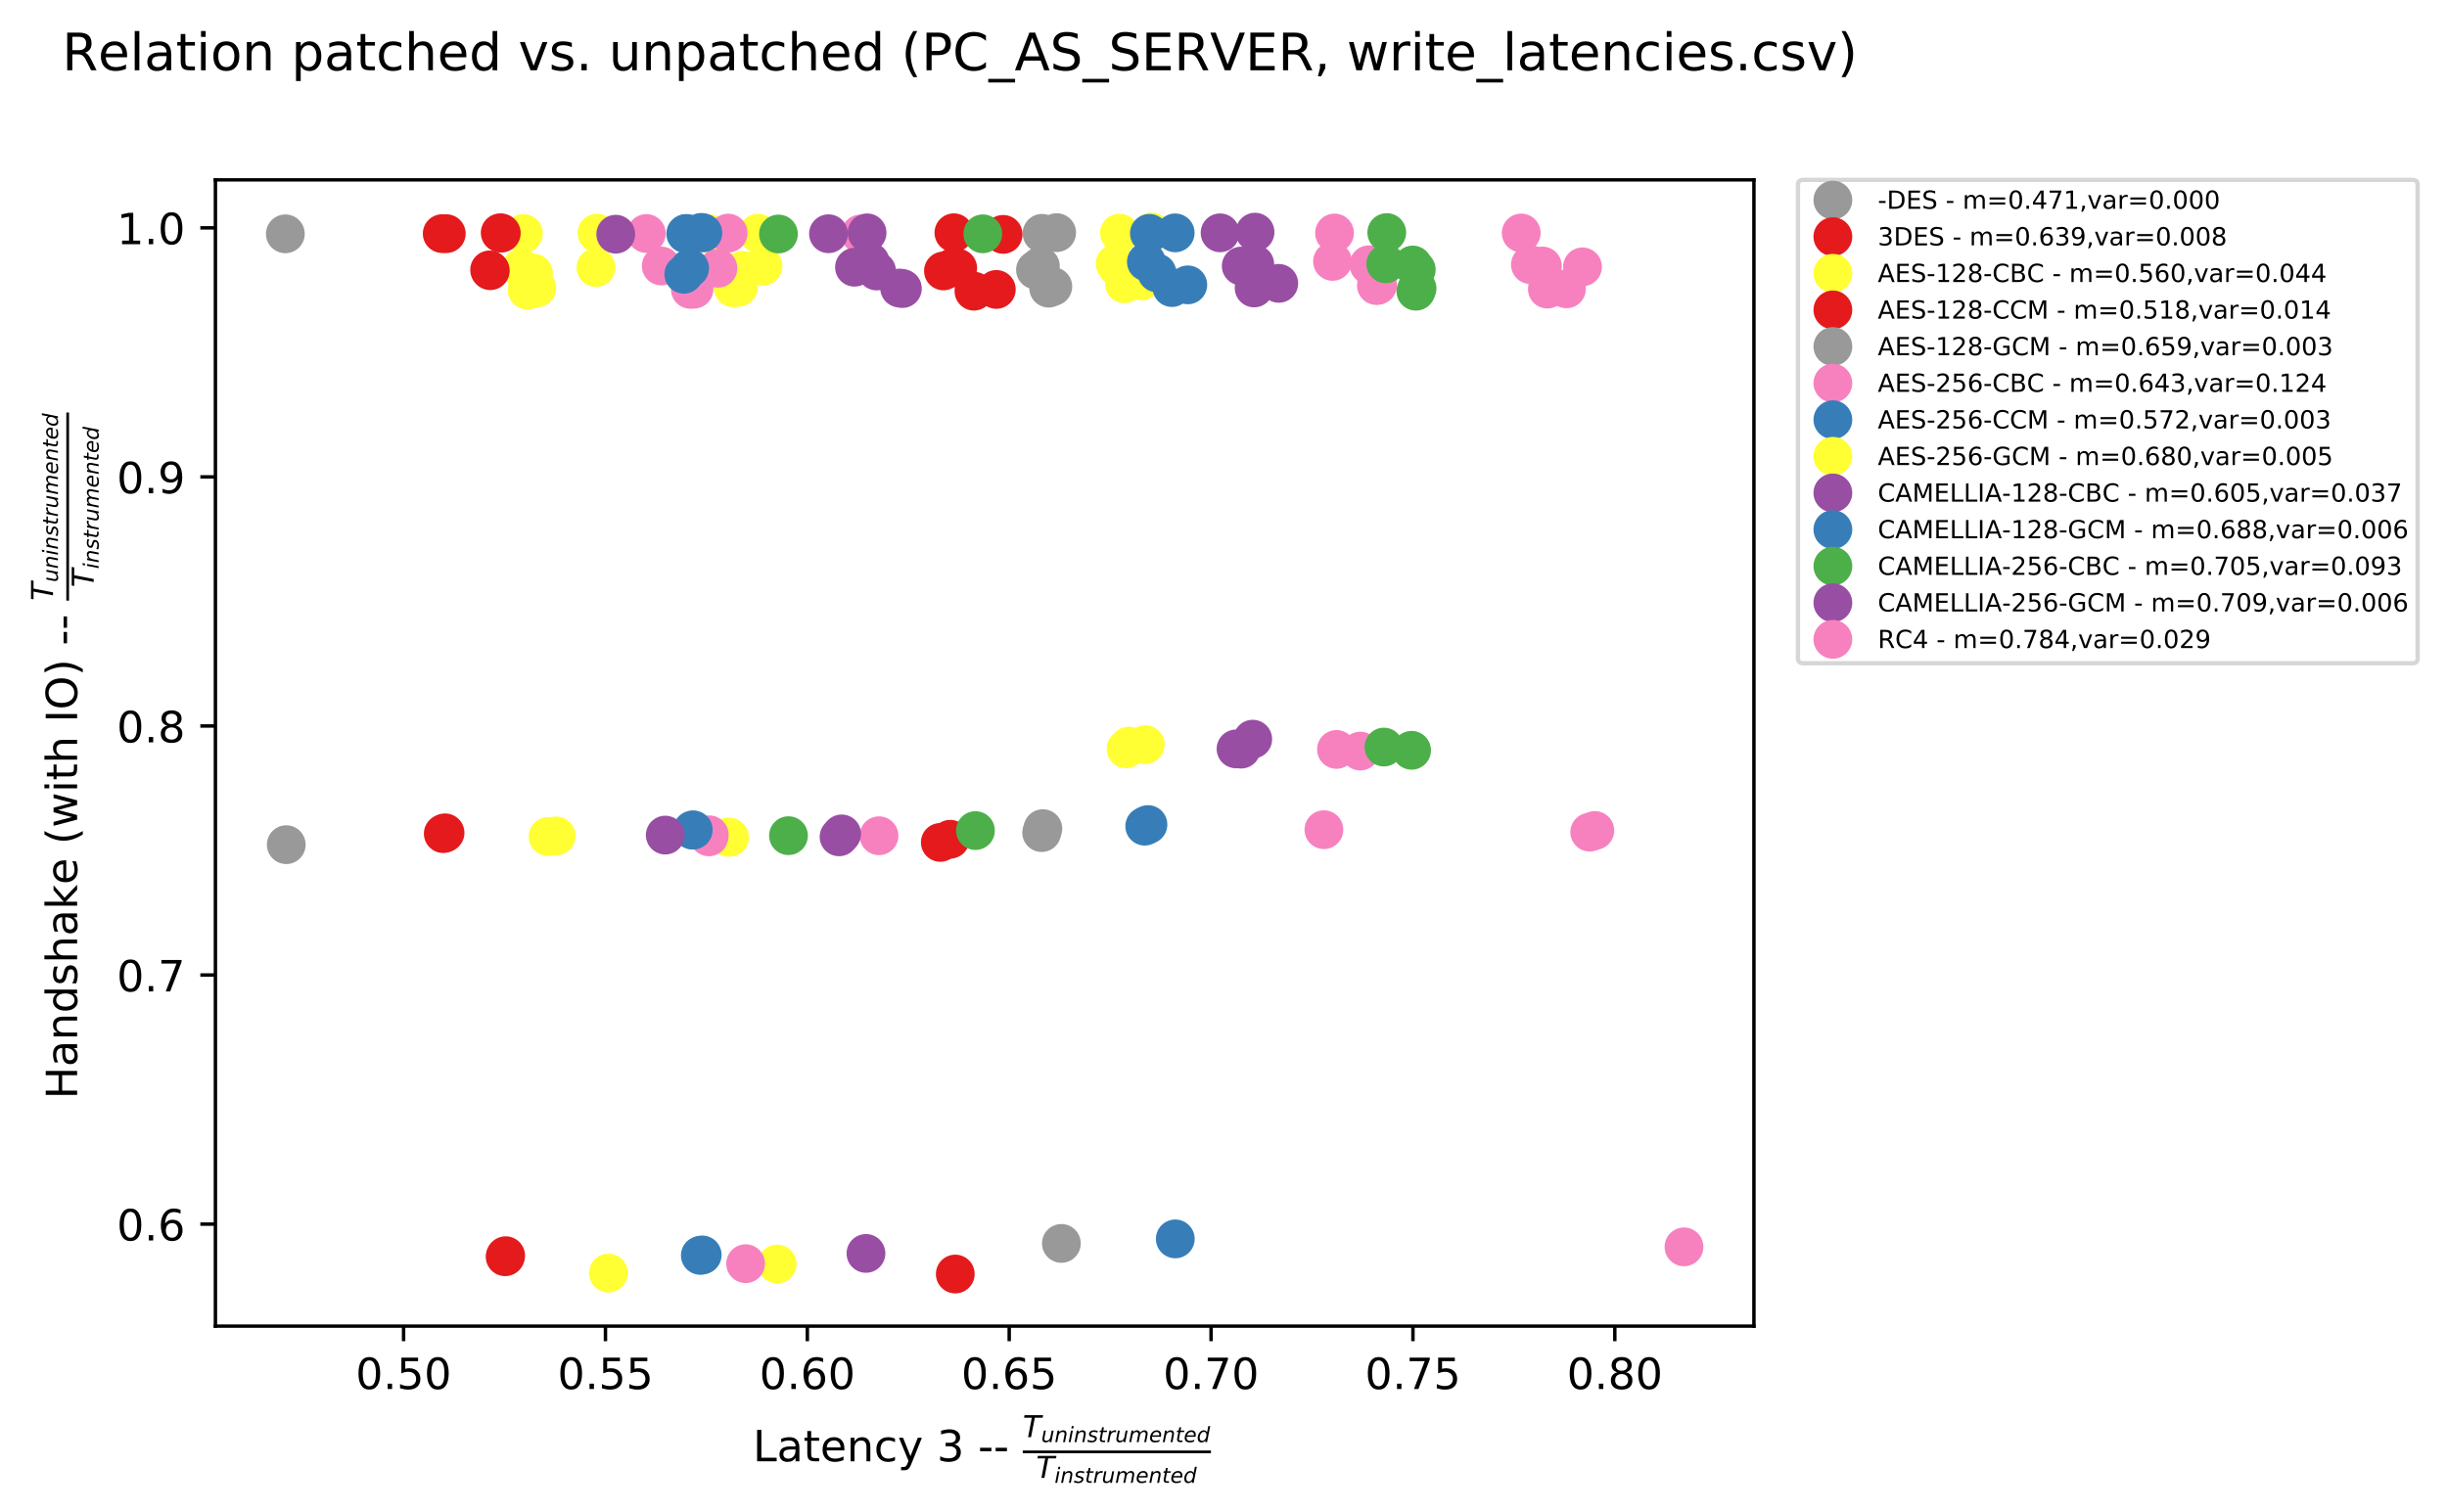 <?xml version="1.0" encoding="utf-8" standalone="no"?>
<!DOCTYPE svg PUBLIC "-//W3C//DTD SVG 1.1//EN"
  "http://www.w3.org/Graphics/SVG/1.1/DTD/svg11.dtd">
<!-- Created with matplotlib (http://matplotlib.org/) -->
<svg height="351pt" version="1.1" viewBox="0 0 568 351" width="568pt" xmlns="http://www.w3.org/2000/svg" xmlns:xlink="http://www.w3.org/1999/xlink">
 <defs>
  <style type="text/css">
*{stroke-linecap:butt;stroke-linejoin:round;}
  </style>
 </defs>
 <g id="figure_1">
  <g id="patch_1">
   <path d="M 0 351.65 
L 568.38 351.65 
L 568.38 0 
L 0 0 
z
" style="fill:#ffffff;"/>
  </g>
  <g id="axes_1">
   <g id="patch_2">
    <path d="M 50.003 307.872 
L 407.123 307.872 
L 407.123 41.76 
L 50.003 41.76 
z
" style="fill:#ffffff;"/>
   </g>
   <g id="matplotlib.axis_1">
    <g id="xtick_1">
     <g id="line2d_1">
      <defs>
       <path d="M 0 0 
L 0 3.5 
" id="meb6db55bf9" style="stroke:#000000;stroke-width:0.8;"/>
      </defs>
      <g>
       <use style="stroke:#000000;stroke-width:0.8;" x="93.682" xlink:href="#meb6db55bf9" y="307.872"/>
      </g>
     </g>
     <g id="text_1">
      <!-- 0.50 -->
      <defs>
       <path d="M 31.781 66.406 
Q 24.172 66.406 20.328 58.906 
Q 16.5 51.422 16.5 36.375 
Q 16.5 21.391 20.328 13.891 
Q 24.172 6.391 31.781 6.391 
Q 39.453 6.391 43.281 13.891 
Q 47.125 21.391 47.125 36.375 
Q 47.125 51.422 43.281 58.906 
Q 39.453 66.406 31.781 66.406 
M 31.781 74.219 
Q 44.047 74.219 50.516 64.516 
Q 56.984 54.828 56.984 36.375 
Q 56.984 17.969 50.516 8.266 
Q 44.047 -1.422 31.781 -1.422 
Q 19.531 -1.422 13.062 8.266 
Q 6.594 17.969 6.594 36.375 
Q 6.594 54.828 13.062 64.516 
Q 19.531 74.219 31.781 74.219 
" id="DejaVuSans-30"/>
       <path d="M 10.688 12.406 
L 21 12.406 
L 21 0 
L 10.688 0 
z
" id="DejaVuSans-2e"/>
       <path d="M 10.797 72.906 
L 49.516 72.906 
L 49.516 64.594 
L 19.828 64.594 
L 19.828 46.734 
Q 21.969 47.469 24.109 47.828 
Q 26.266 48.188 28.422 48.188 
Q 40.625 48.188 47.75 41.5 
Q 54.891 34.812 54.891 23.391 
Q 54.891 11.625 47.562 5.094 
Q 40.234 -1.422 26.906 -1.422 
Q 22.312 -1.422 17.547 -0.641 
Q 12.797 0.141 7.719 1.703 
L 7.719 11.625 
Q 12.109 9.234 16.797 8.062 
Q 21.484 6.891 26.703 6.891 
Q 35.156 6.891 40.078 11.328 
Q 45.016 15.766 45.016 23.391 
Q 45.016 31 40.078 35.438 
Q 35.156 39.891 26.703 39.891 
Q 22.75 39.891 18.812 39.016 
Q 14.891 38.141 10.797 36.281 
z
" id="DejaVuSans-35"/>
      </defs>
      <g transform="translate(82.549 322.47)scale(0.1 -0.1)">
       <use xlink:href="#DejaVuSans-30"/>
       <use x="63.623" xlink:href="#DejaVuSans-2e"/>
       <use x="95.41" xlink:href="#DejaVuSans-35"/>
       <use x="159.033" xlink:href="#DejaVuSans-30"/>
      </g>
     </g>
    </g>
    <g id="xtick_2">
     <g id="line2d_2">
      <g>
       <use style="stroke:#000000;stroke-width:0.8;" x="140.54" xlink:href="#meb6db55bf9" y="307.872"/>
      </g>
     </g>
     <g id="text_2">
      <!-- 0.55 -->
      <g transform="translate(129.407 322.47)scale(0.1 -0.1)">
       <use xlink:href="#DejaVuSans-30"/>
       <use x="63.623" xlink:href="#DejaVuSans-2e"/>
       <use x="95.41" xlink:href="#DejaVuSans-35"/>
       <use x="159.033" xlink:href="#DejaVuSans-35"/>
      </g>
     </g>
    </g>
    <g id="xtick_3">
     <g id="line2d_3">
      <g>
       <use style="stroke:#000000;stroke-width:0.8;" x="187.399" xlink:href="#meb6db55bf9" y="307.872"/>
      </g>
     </g>
     <g id="text_3">
      <!-- 0.60 -->
      <defs>
       <path d="M 33.016 40.375 
Q 26.375 40.375 22.484 35.828 
Q 18.609 31.297 18.609 23.391 
Q 18.609 15.531 22.484 10.953 
Q 26.375 6.391 33.016 6.391 
Q 39.656 6.391 43.531 10.953 
Q 47.406 15.531 47.406 23.391 
Q 47.406 31.297 43.531 35.828 
Q 39.656 40.375 33.016 40.375 
M 52.594 71.297 
L 52.594 62.312 
Q 48.875 64.062 45.094 64.984 
Q 41.312 65.922 37.594 65.922 
Q 27.828 65.922 22.672 59.328 
Q 17.531 52.734 16.797 39.406 
Q 19.672 43.656 24.016 45.922 
Q 28.375 48.188 33.594 48.188 
Q 44.578 48.188 50.953 41.516 
Q 57.328 34.859 57.328 23.391 
Q 57.328 12.156 50.688 5.359 
Q 44.047 -1.422 33.016 -1.422 
Q 20.359 -1.422 13.672 8.266 
Q 6.984 17.969 6.984 36.375 
Q 6.984 53.656 15.188 63.938 
Q 23.391 74.219 37.203 74.219 
Q 40.922 74.219 44.703 73.484 
Q 48.484 72.75 52.594 71.297 
" id="DejaVuSans-36"/>
      </defs>
      <g transform="translate(176.266 322.47)scale(0.1 -0.1)">
       <use xlink:href="#DejaVuSans-30"/>
       <use x="63.623" xlink:href="#DejaVuSans-2e"/>
       <use x="95.41" xlink:href="#DejaVuSans-36"/>
       <use x="159.033" xlink:href="#DejaVuSans-30"/>
      </g>
     </g>
    </g>
    <g id="xtick_4">
     <g id="line2d_4">
      <g>
       <use style="stroke:#000000;stroke-width:0.8;" x="234.258" xlink:href="#meb6db55bf9" y="307.872"/>
      </g>
     </g>
     <g id="text_4">
      <!-- 0.65 -->
      <g transform="translate(223.125 322.47)scale(0.1 -0.1)">
       <use xlink:href="#DejaVuSans-30"/>
       <use x="63.623" xlink:href="#DejaVuSans-2e"/>
       <use x="95.41" xlink:href="#DejaVuSans-36"/>
       <use x="159.033" xlink:href="#DejaVuSans-35"/>
      </g>
     </g>
    </g>
    <g id="xtick_5">
     <g id="line2d_5">
      <g>
       <use style="stroke:#000000;stroke-width:0.8;" x="281.116" xlink:href="#meb6db55bf9" y="307.872"/>
      </g>
     </g>
     <g id="text_5">
      <!-- 0.70 -->
      <defs>
       <path d="M 8.203 72.906 
L 55.078 72.906 
L 55.078 68.703 
L 28.609 0 
L 18.312 0 
L 43.219 64.594 
L 8.203 64.594 
z
" id="DejaVuSans-37"/>
      </defs>
      <g transform="translate(269.983 322.47)scale(0.1 -0.1)">
       <use xlink:href="#DejaVuSans-30"/>
       <use x="63.623" xlink:href="#DejaVuSans-2e"/>
       <use x="95.41" xlink:href="#DejaVuSans-37"/>
       <use x="159.033" xlink:href="#DejaVuSans-30"/>
      </g>
     </g>
    </g>
    <g id="xtick_6">
     <g id="line2d_6">
      <g>
       <use style="stroke:#000000;stroke-width:0.8;" x="327.975" xlink:href="#meb6db55bf9" y="307.872"/>
      </g>
     </g>
     <g id="text_6">
      <!-- 0.75 -->
      <g transform="translate(316.842 322.47)scale(0.1 -0.1)">
       <use xlink:href="#DejaVuSans-30"/>
       <use x="63.623" xlink:href="#DejaVuSans-2e"/>
       <use x="95.41" xlink:href="#DejaVuSans-37"/>
       <use x="159.033" xlink:href="#DejaVuSans-35"/>
      </g>
     </g>
    </g>
    <g id="xtick_7">
     <g id="line2d_7">
      <g>
       <use style="stroke:#000000;stroke-width:0.8;" x="374.833" xlink:href="#meb6db55bf9" y="307.872"/>
      </g>
     </g>
     <g id="text_7">
      <!-- 0.80 -->
      <defs>
       <path d="M 31.781 34.625 
Q 24.75 34.625 20.719 30.859 
Q 16.703 27.094 16.703 20.516 
Q 16.703 13.922 20.719 10.156 
Q 24.75 6.391 31.781 6.391 
Q 38.812 6.391 42.859 10.172 
Q 46.922 13.969 46.922 20.516 
Q 46.922 27.094 42.891 30.859 
Q 38.875 34.625 31.781 34.625 
M 21.922 38.812 
Q 15.578 40.375 12.031 44.719 
Q 8.5 49.078 8.5 55.328 
Q 8.5 64.062 14.719 69.141 
Q 20.953 74.219 31.781 74.219 
Q 42.672 74.219 48.875 69.141 
Q 55.078 64.062 55.078 55.328 
Q 55.078 49.078 51.531 44.719 
Q 48 40.375 41.703 38.812 
Q 48.828 37.156 52.797 32.312 
Q 56.781 27.484 56.781 20.516 
Q 56.781 9.906 50.312 4.234 
Q 43.844 -1.422 31.781 -1.422 
Q 19.734 -1.422 13.25 4.234 
Q 6.781 9.906 6.781 20.516 
Q 6.781 27.484 10.781 32.312 
Q 14.797 37.156 21.922 38.812 
M 18.312 54.391 
Q 18.312 48.734 21.844 45.562 
Q 25.391 42.391 31.781 42.391 
Q 38.141 42.391 41.719 45.562 
Q 45.312 48.734 45.312 54.391 
Q 45.312 60.062 41.719 63.234 
Q 38.141 66.406 31.781 66.406 
Q 25.391 66.406 21.844 63.234 
Q 18.312 60.062 18.312 54.391 
" id="DejaVuSans-38"/>
      </defs>
      <g transform="translate(363.701 322.47)scale(0.1 -0.1)">
       <use xlink:href="#DejaVuSans-30"/>
       <use x="63.623" xlink:href="#DejaVuSans-2e"/>
       <use x="95.41" xlink:href="#DejaVuSans-38"/>
       <use x="159.033" xlink:href="#DejaVuSans-30"/>
      </g>
     </g>
    </g>
    <g id="text_8">
     <!-- Latency 3 - - $\frac{T_{uninstrumented}}{T_{instrumented}}$ -->
     <defs>
      <path d="M 9.812 72.906 
L 19.672 72.906 
L 19.672 8.297 
L 55.172 8.297 
L 55.172 0 
L 9.812 0 
z
" id="DejaVuSans-4c"/>
      <path d="M 34.281 27.484 
Q 23.391 27.484 19.188 25 
Q 14.984 22.516 14.984 16.5 
Q 14.984 11.719 18.141 8.906 
Q 21.297 6.109 26.703 6.109 
Q 34.188 6.109 38.703 11.406 
Q 43.219 16.703 43.219 25.484 
L 43.219 27.484 
z
M 52.203 31.203 
L 52.203 0 
L 43.219 0 
L 43.219 8.297 
Q 40.141 3.328 35.547 0.953 
Q 30.953 -1.422 24.312 -1.422 
Q 15.922 -1.422 10.953 3.297 
Q 6 8.016 6 15.922 
Q 6 25.141 12.172 29.828 
Q 18.359 34.516 30.609 34.516 
L 43.219 34.516 
L 43.219 35.406 
Q 43.219 41.609 39.141 45 
Q 35.062 48.391 27.688 48.391 
Q 23 48.391 18.547 47.266 
Q 14.109 46.141 10.016 43.891 
L 10.016 52.203 
Q 14.938 54.109 19.578 55.047 
Q 24.219 56 28.609 56 
Q 40.484 56 46.344 49.844 
Q 52.203 43.703 52.203 31.203 
" id="DejaVuSans-61"/>
      <path d="M 18.312 70.219 
L 18.312 54.688 
L 36.812 54.688 
L 36.812 47.703 
L 18.312 47.703 
L 18.312 18.016 
Q 18.312 11.328 20.141 9.422 
Q 21.969 7.516 27.594 7.516 
L 36.812 7.516 
L 36.812 0 
L 27.594 0 
Q 17.188 0 13.234 3.875 
Q 9.281 7.766 9.281 18.016 
L 9.281 47.703 
L 2.688 47.703 
L 2.688 54.688 
L 9.281 54.688 
L 9.281 70.219 
z
" id="DejaVuSans-74"/>
      <path d="M 56.203 29.594 
L 56.203 25.203 
L 14.891 25.203 
Q 15.484 15.922 20.484 11.062 
Q 25.484 6.203 34.422 6.203 
Q 39.594 6.203 44.453 7.469 
Q 49.312 8.734 54.109 11.281 
L 54.109 2.781 
Q 49.266 0.734 44.188 -0.344 
Q 39.109 -1.422 33.891 -1.422 
Q 20.797 -1.422 13.156 6.188 
Q 5.516 13.812 5.516 26.812 
Q 5.516 40.234 12.766 48.109 
Q 20.016 56 32.328 56 
Q 43.359 56 49.781 48.891 
Q 56.203 41.797 56.203 29.594 
M 47.219 32.234 
Q 47.125 39.594 43.094 43.984 
Q 39.062 48.391 32.422 48.391 
Q 24.906 48.391 20.391 44.141 
Q 15.875 39.891 15.188 32.172 
z
" id="DejaVuSans-65"/>
      <path d="M 54.891 33.016 
L 54.891 0 
L 45.906 0 
L 45.906 32.719 
Q 45.906 40.484 42.875 44.328 
Q 39.844 48.188 33.797 48.188 
Q 26.516 48.188 22.312 43.547 
Q 18.109 38.922 18.109 30.906 
L 18.109 0 
L 9.078 0 
L 9.078 54.688 
L 18.109 54.688 
L 18.109 46.188 
Q 21.344 51.125 25.703 53.562 
Q 30.078 56 35.797 56 
Q 45.219 56 50.047 50.172 
Q 54.891 44.344 54.891 33.016 
" id="DejaVuSans-6e"/>
      <path d="M 48.781 52.594 
L 48.781 44.188 
Q 44.969 46.297 41.141 47.344 
Q 37.312 48.391 33.406 48.391 
Q 24.656 48.391 19.812 42.844 
Q 14.984 37.312 14.984 27.297 
Q 14.984 17.281 19.812 11.734 
Q 24.656 6.203 33.406 6.203 
Q 37.312 6.203 41.141 7.25 
Q 44.969 8.297 48.781 10.406 
L 48.781 2.094 
Q 45.016 0.344 40.984 -0.531 
Q 36.969 -1.422 32.422 -1.422 
Q 20.062 -1.422 12.781 6.344 
Q 5.516 14.109 5.516 27.297 
Q 5.516 40.672 12.859 48.328 
Q 20.219 56 33.016 56 
Q 37.156 56 41.109 55.141 
Q 45.062 54.297 48.781 52.594 
" id="DejaVuSans-63"/>
      <path d="M 32.172 -5.078 
Q 28.375 -14.844 24.75 -17.812 
Q 21.141 -20.797 15.094 -20.797 
L 7.906 -20.797 
L 7.906 -13.281 
L 13.188 -13.281 
Q 16.891 -13.281 18.938 -11.516 
Q 21 -9.766 23.484 -3.219 
L 25.094 0.875 
L 2.984 54.688 
L 12.5 54.688 
L 29.594 11.922 
L 46.688 54.688 
L 56.203 54.688 
z
" id="DejaVuSans-79"/>
      <path id="DejaVuSans-20"/>
      <path d="M 40.578 39.312 
Q 47.656 37.797 51.625 33 
Q 55.609 28.219 55.609 21.188 
Q 55.609 10.406 48.188 4.484 
Q 40.766 -1.422 27.094 -1.422 
Q 22.516 -1.422 17.656 -0.516 
Q 12.797 0.391 7.625 2.203 
L 7.625 11.719 
Q 11.719 9.328 16.594 8.109 
Q 21.484 6.891 26.812 6.891 
Q 36.078 6.891 40.938 10.547 
Q 45.797 14.203 45.797 21.188 
Q 45.797 27.641 41.281 31.266 
Q 36.766 34.906 28.719 34.906 
L 20.219 34.906 
L 20.219 43.016 
L 29.109 43.016 
Q 36.375 43.016 40.234 45.922 
Q 44.094 48.828 44.094 54.297 
Q 44.094 59.906 40.109 62.906 
Q 36.141 65.922 28.719 65.922 
Q 24.656 65.922 20.016 65.031 
Q 15.375 64.156 9.812 62.312 
L 9.812 71.094 
Q 15.438 72.656 20.344 73.438 
Q 25.25 74.219 29.594 74.219 
Q 40.828 74.219 47.359 69.109 
Q 53.906 64.016 53.906 55.328 
Q 53.906 49.266 50.438 45.094 
Q 46.969 40.922 40.578 39.312 
" id="DejaVuSans-33"/>
      <path d="M 4.891 31.391 
L 31.203 31.391 
L 31.203 23.391 
L 4.891 23.391 
z
" id="DejaVuSans-2d"/>
      <path d="M 5.906 72.906 
L 67.578 72.906 
L 66.016 64.594 
L 39.984 64.594 
L 27.484 0 
L 17.578 0 
L 30.078 64.594 
L 4.297 64.594 
z
" id="DejaVuSans-Oblique-54"/>
      <path d="M 6.688 21.688 
L 13.094 54.688 
L 22.125 54.688 
L 15.719 22.016 
Q 15.234 19.625 15.016 17.922 
Q 14.797 16.219 14.797 15.094 
Q 14.797 10.938 17.328 8.656 
Q 19.875 6.391 24.516 6.391 
Q 31.734 6.391 37 11.266 
Q 42.281 16.156 43.891 24.422 
L 49.906 54.688 
L 58.891 54.688 
L 48.297 0 
L 39.312 0 
L 41.109 8.594 
Q 37.312 3.812 32.062 1.188 
Q 26.812 -1.422 20.906 -1.422 
Q 13.719 -1.422 9.719 2.516 
Q 5.719 6.453 5.719 13.484 
Q 5.719 14.938 5.953 17.141 
Q 6.203 19.344 6.688 21.688 
" id="DejaVuSans-Oblique-75"/>
      <path d="M 55.719 33.016 
L 49.312 0 
L 40.281 0 
L 46.688 32.672 
Q 47.125 34.969 47.359 36.719 
Q 47.609 38.484 47.609 39.5 
Q 47.609 43.609 45.016 45.891 
Q 42.438 48.188 37.797 48.188 
Q 30.562 48.188 25.344 43.375 
Q 20.125 38.578 18.5 30.328 
L 12.5 0 
L 3.516 0 
L 14.109 54.688 
L 23.094 54.688 
L 21.297 46.094 
Q 25.047 50.828 30.312 53.406 
Q 35.594 56 41.406 56 
Q 48.641 56 52.609 52.094 
Q 56.594 48.188 56.594 41.109 
Q 56.594 39.359 56.375 37.359 
Q 56.156 35.359 55.719 33.016 
" id="DejaVuSans-Oblique-6e"/>
      <path d="M 18.312 75.984 
L 27.297 75.984 
L 25.094 64.594 
L 16.109 64.594 
z
M 14.203 54.688 
L 23.188 54.688 
L 12.5 0 
L 3.516 0 
z
" id="DejaVuSans-Oblique-69"/>
      <path d="M 50 53.078 
L 48.297 44.578 
Q 44.734 46.531 40.766 47.5 
Q 36.812 48.484 32.625 48.484 
Q 25.531 48.484 21.453 46.062 
Q 17.391 43.656 17.391 39.5 
Q 17.391 34.672 26.859 32.078 
Q 27.594 31.891 27.938 31.781 
L 30.812 30.906 
Q 39.797 28.422 42.797 25.688 
Q 45.797 22.953 45.797 18.219 
Q 45.797 9.516 38.891 4.047 
Q 31.984 -1.422 20.797 -1.422 
Q 16.453 -1.422 11.672 -0.578 
Q 6.891 0.25 1.125 2 
L 2.875 11.281 
Q 7.812 8.734 12.594 7.422 
Q 17.391 6.109 21.781 6.109 
Q 28.375 6.109 32.5 8.938 
Q 36.625 11.766 36.625 16.109 
Q 36.625 20.797 25.781 23.688 
L 24.859 23.922 
L 21.781 24.703 
Q 14.938 26.516 11.766 29.469 
Q 8.594 32.422 8.594 37.016 
Q 8.594 45.75 15.156 50.875 
Q 21.734 56 33.016 56 
Q 37.453 56 41.672 55.266 
Q 45.906 54.547 50 53.078 
" id="DejaVuSans-Oblique-73"/>
      <path d="M 42.281 54.688 
L 40.922 47.703 
L 23 47.703 
L 17.188 18.016 
Q 16.891 16.359 16.75 15.234 
Q 16.609 14.109 16.609 13.484 
Q 16.609 10.359 18.484 8.938 
Q 20.359 7.516 24.516 7.516 
L 33.594 7.516 
L 32.078 0 
L 23.484 0 
Q 15.484 0 11.547 3.125 
Q 7.625 6.25 7.625 12.594 
Q 7.625 13.719 7.766 15.062 
Q 7.906 16.406 8.203 18.016 
L 14.016 47.703 
L 6.391 47.703 
L 7.812 54.688 
L 15.281 54.688 
L 18.312 70.219 
L 27.297 70.219 
L 24.312 54.688 
z
" id="DejaVuSans-Oblique-74"/>
      <path d="M 44.578 46.391 
Q 43.219 47.125 41.453 47.516 
Q 39.703 47.906 37.703 47.906 
Q 30.516 47.906 25.141 42.453 
Q 19.781 37.016 18.016 27.875 
L 12.5 0 
L 3.516 0 
L 14.203 54.688 
L 23.188 54.688 
L 21.484 46.188 
Q 25.047 50.922 30 53.453 
Q 34.969 56 40.578 56 
Q 42.047 56 43.453 55.828 
Q 44.875 55.672 46.297 55.281 
z
" id="DejaVuSans-Oblique-72"/>
      <path d="M 89.797 33.016 
L 83.406 0 
L 74.422 0 
L 80.719 32.719 
Q 81.109 34.812 81.297 36.328 
Q 81.5 37.844 81.5 38.922 
Q 81.5 43.312 79.047 45.75 
Q 76.609 48.188 72.219 48.188 
Q 65.672 48.188 60.547 43.281 
Q 55.422 38.375 53.906 30.516 
L 47.906 0 
L 38.922 0 
L 45.312 32.719 
Q 45.703 34.516 45.891 36.047 
Q 46.094 37.594 46.094 38.812 
Q 46.094 43.266 43.656 45.719 
Q 41.219 48.188 36.922 48.188 
Q 30.281 48.188 25.141 43.281 
Q 20.016 38.375 18.5 30.516 
L 12.5 0 
L 3.516 0 
L 14.203 54.688 
L 23.188 54.688 
L 21.484 46.188 
Q 25.141 50.984 30.047 53.484 
Q 34.969 56 40.578 56 
Q 46.531 56 50.359 52.875 
Q 54.203 49.75 54.984 44.188 
Q 59.078 49.953 64.469 52.969 
Q 69.875 56 75.875 56 
Q 82.906 56 86.734 51.953 
Q 90.578 47.906 90.578 40.484 
Q 90.578 38.875 90.375 36.938 
Q 90.188 35.016 89.797 33.016 
" id="DejaVuSans-Oblique-6d"/>
      <path d="M 48.094 32.234 
Q 48.25 33.016 48.312 33.844 
Q 48.391 34.672 48.391 35.5 
Q 48.391 41.453 44.891 44.922 
Q 41.406 48.391 35.406 48.391 
Q 28.719 48.391 23.578 44.156 
Q 18.453 39.938 15.828 32.172 
z
M 55.906 25.203 
L 14.109 25.203 
Q 13.812 23.344 13.719 22.266 
Q 13.625 21.188 13.625 20.406 
Q 13.625 13.625 17.797 9.906 
Q 21.969 6.203 29.594 6.203 
Q 35.453 6.203 40.672 7.516 
Q 45.906 8.844 50.391 11.375 
L 48.688 2.484 
Q 43.844 0.531 38.688 -0.438 
Q 33.547 -1.422 28.219 -1.422 
Q 16.844 -1.422 10.719 4.016 
Q 4.594 9.469 4.594 19.484 
Q 4.594 28.031 7.641 35.375 
Q 10.688 42.719 16.609 48.484 
Q 20.406 52.094 25.656 54.047 
Q 30.906 56 36.812 56 
Q 46.094 56 51.578 50.438 
Q 57.078 44.875 57.078 35.5 
Q 57.078 33.25 56.781 30.688 
Q 56.5 28.125 55.906 25.203 
" id="DejaVuSans-Oblique-65"/>
      <path d="M 41.797 8.203 
Q 38.188 3.469 33.25 1.016 
Q 28.328 -1.422 22.312 -1.422 
Q 14.109 -1.422 9.344 4.172 
Q 4.594 9.766 4.594 19.484 
Q 4.594 27.594 7.469 34.938 
Q 10.359 42.281 15.828 48.094 
Q 19.438 51.953 23.969 53.969 
Q 28.516 56 33.5 56 
Q 38.766 56 42.797 53.453 
Q 46.828 50.922 49.031 46.188 
L 54.891 75.984 
L 63.922 75.984 
L 49.125 0 
L 40.094 0 
z
M 13.922 21.094 
Q 13.922 14.016 17.109 10.062 
Q 20.312 6.109 25.984 6.109 
Q 30.172 6.109 33.766 8.125 
Q 37.359 10.156 40.094 14.109 
Q 42.969 18.219 44.625 23.578 
Q 46.297 28.953 46.297 34.188 
Q 46.297 40.969 43.094 44.766 
Q 39.891 48.578 34.281 48.578 
Q 30.031 48.578 26.359 46.578 
Q 22.703 44.578 20.125 40.828 
Q 17.281 36.766 15.594 31.391 
Q 13.922 26.031 13.922 21.094 
" id="DejaVuSans-Oblique-64"/>
     </defs>
     <g transform="translate(174.763 339.35)scale(0.1 -0.1)">
      <use transform="translate(0 0.988)" xlink:href="#DejaVuSans-4c"/>
      <use transform="translate(55.713 0.988)" xlink:href="#DejaVuSans-61"/>
      <use transform="translate(116.992 0.988)" xlink:href="#DejaVuSans-74"/>
      <use transform="translate(156.201 0.988)" xlink:href="#DejaVuSans-65"/>
      <use transform="translate(217.725 0.988)" xlink:href="#DejaVuSans-6e"/>
      <use transform="translate(281.104 0.988)" xlink:href="#DejaVuSans-63"/>
      <use transform="translate(336.084 0.988)" xlink:href="#DejaVuSans-79"/>
      <use transform="translate(395.264 0.988)" xlink:href="#DejaVuSans-20"/>
      <use transform="translate(427.051 0.988)" xlink:href="#DejaVuSans-33"/>
      <use transform="translate(490.674 0.988)" xlink:href="#DejaVuSans-20"/>
      <use transform="translate(522.461 0.988)" xlink:href="#DejaVuSans-2d"/>
      <use transform="translate(558.545 0.988)" xlink:href="#DejaVuSans-2d"/>
      <use transform="translate(594.629 0.988)" xlink:href="#DejaVuSans-20"/>
      <use transform="translate(626.416 56.966)scale(0.7)" xlink:href="#DejaVuSans-Oblique-54"/>
      <use transform="translate(669.175 45.481)scale(0.49)" xlink:href="#DejaVuSans-Oblique-75"/>
      <use transform="translate(700.23 45.481)scale(0.49)" xlink:href="#DejaVuSans-Oblique-6e"/>
      <use transform="translate(731.286 45.481)scale(0.49)" xlink:href="#DejaVuSans-Oblique-69"/>
      <use transform="translate(744.9 45.481)scale(0.49)" xlink:href="#DejaVuSans-Oblique-6e"/>
      <use transform="translate(775.956 45.481)scale(0.49)" xlink:href="#DejaVuSans-Oblique-73"/>
      <use transform="translate(801.484 45.481)scale(0.49)" xlink:href="#DejaVuSans-Oblique-74"/>
      <use transform="translate(820.697 45.481)scale(0.49)" xlink:href="#DejaVuSans-Oblique-72"/>
      <use transform="translate(840.842 45.481)scale(0.49)" xlink:href="#DejaVuSans-Oblique-75"/>
      <use transform="translate(871.898 45.481)scale(0.49)" xlink:href="#DejaVuSans-Oblique-6d"/>
      <use transform="translate(919.63 45.481)scale(0.49)" xlink:href="#DejaVuSans-Oblique-65"/>
      <use transform="translate(949.776 45.481)scale(0.49)" xlink:href="#DejaVuSans-Oblique-6e"/>
      <use transform="translate(980.832 45.481)scale(0.49)" xlink:href="#DejaVuSans-Oblique-74"/>
      <use transform="translate(1000.044 45.481)scale(0.49)" xlink:href="#DejaVuSans-Oblique-65"/>
      <use transform="translate(1030.191 45.481)scale(0.49)" xlink:href="#DejaVuSans-Oblique-64"/>
      <use transform="translate(657.416 -37.5)scale(0.7)" xlink:href="#DejaVuSans-Oblique-54"/>
      <use transform="translate(700.175 -48.984)scale(0.49)" xlink:href="#DejaVuSans-Oblique-69"/>
      <use transform="translate(713.789 -48.984)scale(0.49)" xlink:href="#DejaVuSans-Oblique-6e"/>
      <use transform="translate(744.844 -48.984)scale(0.49)" xlink:href="#DejaVuSans-Oblique-73"/>
      <use transform="translate(770.373 -48.984)scale(0.49)" xlink:href="#DejaVuSans-Oblique-74"/>
      <use transform="translate(789.585 -48.984)scale(0.49)" xlink:href="#DejaVuSans-Oblique-72"/>
      <use transform="translate(809.731 -48.984)scale(0.49)" xlink:href="#DejaVuSans-Oblique-75"/>
      <use transform="translate(840.787 -48.984)scale(0.49)" xlink:href="#DejaVuSans-Oblique-6d"/>
      <use transform="translate(888.519 -48.984)scale(0.49)" xlink:href="#DejaVuSans-Oblique-65"/>
      <use transform="translate(918.665 -48.984)scale(0.49)" xlink:href="#DejaVuSans-Oblique-6e"/>
      <use transform="translate(949.721 -48.984)scale(0.49)" xlink:href="#DejaVuSans-Oblique-74"/>
      <use transform="translate(968.933 -48.984)scale(0.49)" xlink:href="#DejaVuSans-Oblique-65"/>
      <use transform="translate(999.08 -48.984)scale(0.49)" xlink:href="#DejaVuSans-Oblique-64"/>
      <path d="M 626.416 19.785 
L 626.416 26.035 
L 1063.208 26.035 
L 1063.208 19.785 
L 626.416 19.785 
z
"/>
     </g>
    </g>
   </g>
   <g id="matplotlib.axis_2">
    <g id="ytick_1">
     <g id="line2d_8">
      <defs>
       <path d="M 0 0 
L -3.5 0 
" id="m81f1548013" style="stroke:#000000;stroke-width:0.8;"/>
      </defs>
      <g>
       <use style="stroke:#000000;stroke-width:0.8;" x="50.003" xlink:href="#m81f1548013" y="284.188"/>
      </g>
     </g>
     <g id="text_9">
      <!-- 0.6 -->
      <g transform="translate(27.1 287.987)scale(0.1 -0.1)">
       <use xlink:href="#DejaVuSans-30"/>
       <use x="63.623" xlink:href="#DejaVuSans-2e"/>
       <use x="95.41" xlink:href="#DejaVuSans-36"/>
      </g>
     </g>
    </g>
    <g id="ytick_2">
     <g id="line2d_9">
      <g>
       <use style="stroke:#000000;stroke-width:0.8;" x="50.003" xlink:href="#m81f1548013" y="226.365"/>
      </g>
     </g>
     <g id="text_10">
      <!-- 0.7 -->
      <g transform="translate(27.1 230.165)scale(0.1 -0.1)">
       <use xlink:href="#DejaVuSans-30"/>
       <use x="63.623" xlink:href="#DejaVuSans-2e"/>
       <use x="95.41" xlink:href="#DejaVuSans-37"/>
      </g>
     </g>
    </g>
    <g id="ytick_3">
     <g id="line2d_10">
      <g>
       <use style="stroke:#000000;stroke-width:0.8;" x="50.003" xlink:href="#m81f1548013" y="168.543"/>
      </g>
     </g>
     <g id="text_11">
      <!-- 0.8 -->
      <g transform="translate(27.1 172.342)scale(0.1 -0.1)">
       <use xlink:href="#DejaVuSans-30"/>
       <use x="63.623" xlink:href="#DejaVuSans-2e"/>
       <use x="95.41" xlink:href="#DejaVuSans-38"/>
      </g>
     </g>
    </g>
    <g id="ytick_4">
     <g id="line2d_11">
      <g>
       <use style="stroke:#000000;stroke-width:0.8;" x="50.003" xlink:href="#m81f1548013" y="110.72"/>
      </g>
     </g>
     <g id="text_12">
      <!-- 0.9 -->
      <defs>
       <path d="M 10.984 1.516 
L 10.984 10.5 
Q 14.703 8.734 18.5 7.812 
Q 22.312 6.891 25.984 6.891 
Q 35.75 6.891 40.891 13.453 
Q 46.047 20.016 46.781 33.406 
Q 43.953 29.203 39.594 26.953 
Q 35.25 24.703 29.984 24.703 
Q 19.047 24.703 12.672 31.312 
Q 6.297 37.938 6.297 49.422 
Q 6.297 60.641 12.938 67.422 
Q 19.578 74.219 30.609 74.219 
Q 43.266 74.219 49.922 64.516 
Q 56.594 54.828 56.594 36.375 
Q 56.594 19.141 48.406 8.859 
Q 40.234 -1.422 26.422 -1.422 
Q 22.703 -1.422 18.891 -0.688 
Q 15.094 0.047 10.984 1.516 
M 30.609 32.422 
Q 37.25 32.422 41.125 36.953 
Q 45.016 41.5 45.016 49.422 
Q 45.016 57.281 41.125 61.844 
Q 37.25 66.406 30.609 66.406 
Q 23.969 66.406 20.094 61.844 
Q 16.219 57.281 16.219 49.422 
Q 16.219 41.5 20.094 36.953 
Q 23.969 32.422 30.609 32.422 
" id="DejaVuSans-39"/>
      </defs>
      <g transform="translate(27.1 114.519)scale(0.1 -0.1)">
       <use xlink:href="#DejaVuSans-30"/>
       <use x="63.623" xlink:href="#DejaVuSans-2e"/>
       <use x="95.41" xlink:href="#DejaVuSans-39"/>
      </g>
     </g>
    </g>
    <g id="ytick_5">
     <g id="line2d_12">
      <g>
       <use style="stroke:#000000;stroke-width:0.8;" x="50.003" xlink:href="#m81f1548013" y="52.897"/>
      </g>
     </g>
     <g id="text_13">
      <!-- 1.0 -->
      <defs>
       <path d="M 12.406 8.297 
L 28.516 8.297 
L 28.516 63.922 
L 10.984 60.406 
L 10.984 69.391 
L 28.422 72.906 
L 38.281 72.906 
L 38.281 8.297 
L 54.391 8.297 
L 54.391 0 
L 12.406 0 
z
" id="DejaVuSans-31"/>
      </defs>
      <g transform="translate(27.1 56.696)scale(0.1 -0.1)">
       <use xlink:href="#DejaVuSans-31"/>
       <use x="63.623" xlink:href="#DejaVuSans-2e"/>
       <use x="95.41" xlink:href="#DejaVuSans-30"/>
      </g>
     </g>
    </g>
    <g id="text_14">
     <!-- Handshake (with IO) - - $\frac{T_{uninstrumented}}{T_{instrumented}}$ -->
     <defs>
      <path d="M 9.812 72.906 
L 19.672 72.906 
L 19.672 43.016 
L 55.516 43.016 
L 55.516 72.906 
L 65.375 72.906 
L 65.375 0 
L 55.516 0 
L 55.516 34.719 
L 19.672 34.719 
L 19.672 0 
L 9.812 0 
z
" id="DejaVuSans-48"/>
      <path d="M 45.406 46.391 
L 45.406 75.984 
L 54.391 75.984 
L 54.391 0 
L 45.406 0 
L 45.406 8.203 
Q 42.578 3.328 38.25 0.953 
Q 33.938 -1.422 27.875 -1.422 
Q 17.969 -1.422 11.734 6.484 
Q 5.516 14.406 5.516 27.297 
Q 5.516 40.188 11.734 48.094 
Q 17.969 56 27.875 56 
Q 33.938 56 38.25 53.625 
Q 42.578 51.266 45.406 46.391 
M 14.797 27.297 
Q 14.797 17.391 18.875 11.75 
Q 22.953 6.109 30.078 6.109 
Q 37.203 6.109 41.297 11.75 
Q 45.406 17.391 45.406 27.297 
Q 45.406 37.203 41.297 42.844 
Q 37.203 48.484 30.078 48.484 
Q 22.953 48.484 18.875 42.844 
Q 14.797 37.203 14.797 27.297 
" id="DejaVuSans-64"/>
      <path d="M 44.281 53.078 
L 44.281 44.578 
Q 40.484 46.531 36.375 47.5 
Q 32.281 48.484 27.875 48.484 
Q 21.188 48.484 17.844 46.438 
Q 14.5 44.391 14.5 40.281 
Q 14.5 37.156 16.891 35.375 
Q 19.281 33.594 26.516 31.984 
L 29.594 31.297 
Q 39.156 29.25 43.188 25.516 
Q 47.219 21.781 47.219 15.094 
Q 47.219 7.469 41.188 3.016 
Q 35.156 -1.422 24.609 -1.422 
Q 20.219 -1.422 15.453 -0.562 
Q 10.688 0.297 5.422 2 
L 5.422 11.281 
Q 10.406 8.688 15.234 7.391 
Q 20.062 6.109 24.812 6.109 
Q 31.156 6.109 34.562 8.281 
Q 37.984 10.453 37.984 14.406 
Q 37.984 18.062 35.516 20.016 
Q 33.062 21.969 24.703 23.781 
L 21.578 24.516 
Q 13.234 26.266 9.516 29.906 
Q 5.812 33.547 5.812 39.891 
Q 5.812 47.609 11.281 51.797 
Q 16.75 56 26.812 56 
Q 31.781 56 36.172 55.266 
Q 40.578 54.547 44.281 53.078 
" id="DejaVuSans-73"/>
      <path d="M 54.891 33.016 
L 54.891 0 
L 45.906 0 
L 45.906 32.719 
Q 45.906 40.484 42.875 44.328 
Q 39.844 48.188 33.797 48.188 
Q 26.516 48.188 22.312 43.547 
Q 18.109 38.922 18.109 30.906 
L 18.109 0 
L 9.078 0 
L 9.078 75.984 
L 18.109 75.984 
L 18.109 46.188 
Q 21.344 51.125 25.703 53.562 
Q 30.078 56 35.797 56 
Q 45.219 56 50.047 50.172 
Q 54.891 44.344 54.891 33.016 
" id="DejaVuSans-68"/>
      <path d="M 9.078 75.984 
L 18.109 75.984 
L 18.109 31.109 
L 44.922 54.688 
L 56.391 54.688 
L 27.391 29.109 
L 57.625 0 
L 45.906 0 
L 18.109 26.703 
L 18.109 0 
L 9.078 0 
z
" id="DejaVuSans-6b"/>
      <path d="M 31 75.875 
Q 24.469 64.656 21.281 53.656 
Q 18.109 42.672 18.109 31.391 
Q 18.109 20.125 21.312 9.062 
Q 24.516 -2 31 -13.188 
L 23.188 -13.188 
Q 15.875 -1.703 12.234 9.375 
Q 8.594 20.453 8.594 31.391 
Q 8.594 42.281 12.203 53.312 
Q 15.828 64.359 23.188 75.875 
z
" id="DejaVuSans-28"/>
      <path d="M 4.203 54.688 
L 13.188 54.688 
L 24.422 12.016 
L 35.594 54.688 
L 46.188 54.688 
L 57.422 12.016 
L 68.609 54.688 
L 77.594 54.688 
L 63.281 0 
L 52.688 0 
L 40.922 44.828 
L 29.109 0 
L 18.5 0 
z
" id="DejaVuSans-77"/>
      <path d="M 9.422 54.688 
L 18.406 54.688 
L 18.406 0 
L 9.422 0 
z
M 9.422 75.984 
L 18.406 75.984 
L 18.406 64.594 
L 9.422 64.594 
z
" id="DejaVuSans-69"/>
      <path d="M 9.812 72.906 
L 19.672 72.906 
L 19.672 0 
L 9.812 0 
z
" id="DejaVuSans-49"/>
      <path d="M 39.406 66.219 
Q 28.656 66.219 22.328 58.203 
Q 16.016 50.203 16.016 36.375 
Q 16.016 22.609 22.328 14.594 
Q 28.656 6.594 39.406 6.594 
Q 50.141 6.594 56.422 14.594 
Q 62.703 22.609 62.703 36.375 
Q 62.703 50.203 56.422 58.203 
Q 50.141 66.219 39.406 66.219 
M 39.406 74.219 
Q 54.734 74.219 63.906 63.938 
Q 73.094 53.656 73.094 36.375 
Q 73.094 19.141 63.906 8.859 
Q 54.734 -1.422 39.406 -1.422 
Q 24.031 -1.422 14.812 8.828 
Q 5.609 19.094 5.609 36.375 
Q 5.609 53.656 14.812 63.938 
Q 24.031 74.219 39.406 74.219 
" id="DejaVuSans-4f"/>
      <path d="M 8.016 75.875 
L 15.828 75.875 
Q 23.141 64.359 26.781 53.312 
Q 30.422 42.281 30.422 31.391 
Q 30.422 20.453 26.781 9.375 
Q 23.141 -1.703 15.828 -13.188 
L 8.016 -13.188 
Q 14.5 -2 17.703 9.062 
Q 20.906 20.125 20.906 31.391 
Q 20.906 42.672 17.703 53.656 
Q 14.5 64.656 8.016 75.875 
" id="DejaVuSans-29"/>
     </defs>
     <g transform="translate(18 255.166)rotate(-90)scale(0.1 -0.1)">
      <use transform="translate(0 0.988)" xlink:href="#DejaVuSans-48"/>
      <use transform="translate(75.195 0.988)" xlink:href="#DejaVuSans-61"/>
      <use transform="translate(136.475 0.988)" xlink:href="#DejaVuSans-6e"/>
      <use transform="translate(199.854 0.988)" xlink:href="#DejaVuSans-64"/>
      <use transform="translate(263.33 0.988)" xlink:href="#DejaVuSans-73"/>
      <use transform="translate(315.43 0.988)" xlink:href="#DejaVuSans-68"/>
      <use transform="translate(378.809 0.988)" xlink:href="#DejaVuSans-61"/>
      <use transform="translate(440.088 0.988)" xlink:href="#DejaVuSans-6b"/>
      <use transform="translate(497.998 0.988)" xlink:href="#DejaVuSans-65"/>
      <use transform="translate(559.521 0.988)" xlink:href="#DejaVuSans-20"/>
      <use transform="translate(591.309 0.988)" xlink:href="#DejaVuSans-28"/>
      <use transform="translate(630.322 0.988)" xlink:href="#DejaVuSans-77"/>
      <use transform="translate(712.109 0.988)" xlink:href="#DejaVuSans-69"/>
      <use transform="translate(739.893 0.988)" xlink:href="#DejaVuSans-74"/>
      <use transform="translate(779.102 0.988)" xlink:href="#DejaVuSans-68"/>
      <use transform="translate(842.48 0.988)" xlink:href="#DejaVuSans-20"/>
      <use transform="translate(874.268 0.988)" xlink:href="#DejaVuSans-49"/>
      <use transform="translate(903.76 0.988)" xlink:href="#DejaVuSans-4f"/>
      <use transform="translate(982.471 0.988)" xlink:href="#DejaVuSans-29"/>
      <use transform="translate(1021.484 0.988)" xlink:href="#DejaVuSans-20"/>
      <use transform="translate(1053.271 0.988)" xlink:href="#DejaVuSans-2d"/>
      <use transform="translate(1089.355 0.988)" xlink:href="#DejaVuSans-2d"/>
      <use transform="translate(1125.439 0.988)" xlink:href="#DejaVuSans-20"/>
      <use transform="translate(1157.227 56.966)scale(0.7)" xlink:href="#DejaVuSans-Oblique-54"/>
      <use transform="translate(1199.985 45.481)scale(0.49)" xlink:href="#DejaVuSans-Oblique-75"/>
      <use transform="translate(1231.041 45.481)scale(0.49)" xlink:href="#DejaVuSans-Oblique-6e"/>
      <use transform="translate(1262.097 45.481)scale(0.49)" xlink:href="#DejaVuSans-Oblique-69"/>
      <use transform="translate(1275.71 45.481)scale(0.49)" xlink:href="#DejaVuSans-Oblique-6e"/>
      <use transform="translate(1306.766 45.481)scale(0.49)" xlink:href="#DejaVuSans-Oblique-73"/>
      <use transform="translate(1332.295 45.481)scale(0.49)" xlink:href="#DejaVuSans-Oblique-74"/>
      <use transform="translate(1351.507 45.481)scale(0.49)" xlink:href="#DejaVuSans-Oblique-72"/>
      <use transform="translate(1371.653 45.481)scale(0.49)" xlink:href="#DejaVuSans-Oblique-75"/>
      <use transform="translate(1402.708 45.481)scale(0.49)" xlink:href="#DejaVuSans-Oblique-6d"/>
      <use transform="translate(1450.44 45.481)scale(0.49)" xlink:href="#DejaVuSans-Oblique-65"/>
      <use transform="translate(1480.587 45.481)scale(0.49)" xlink:href="#DejaVuSans-Oblique-6e"/>
      <use transform="translate(1511.643 45.481)scale(0.49)" xlink:href="#DejaVuSans-Oblique-74"/>
      <use transform="translate(1530.855 45.481)scale(0.49)" xlink:href="#DejaVuSans-Oblique-65"/>
      <use transform="translate(1561.001 45.481)scale(0.49)" xlink:href="#DejaVuSans-Oblique-64"/>
      <use transform="translate(1188.227 -37.5)scale(0.7)" xlink:href="#DejaVuSans-Oblique-54"/>
      <use transform="translate(1230.985 -48.984)scale(0.49)" xlink:href="#DejaVuSans-Oblique-69"/>
      <use transform="translate(1244.599 -48.984)scale(0.49)" xlink:href="#DejaVuSans-Oblique-6e"/>
      <use transform="translate(1275.655 -48.984)scale(0.49)" xlink:href="#DejaVuSans-Oblique-73"/>
      <use transform="translate(1301.184 -48.984)scale(0.49)" xlink:href="#DejaVuSans-Oblique-74"/>
      <use transform="translate(1320.396 -48.984)scale(0.49)" xlink:href="#DejaVuSans-Oblique-72"/>
      <use transform="translate(1340.542 -48.984)scale(0.49)" xlink:href="#DejaVuSans-Oblique-75"/>
      <use transform="translate(1371.597 -48.984)scale(0.49)" xlink:href="#DejaVuSans-Oblique-6d"/>
      <use transform="translate(1419.329 -48.984)scale(0.49)" xlink:href="#DejaVuSans-Oblique-65"/>
      <use transform="translate(1449.476 -48.984)scale(0.49)" xlink:href="#DejaVuSans-Oblique-6e"/>
      <use transform="translate(1480.531 -48.984)scale(0.49)" xlink:href="#DejaVuSans-Oblique-74"/>
      <use transform="translate(1499.744 -48.984)scale(0.49)" xlink:href="#DejaVuSans-Oblique-65"/>
      <use transform="translate(1529.89 -48.984)scale(0.49)" xlink:href="#DejaVuSans-Oblique-64"/>
      <path d="M 1157.227 19.785 
L 1157.227 26.035 
L 1594.019 26.035 
L 1594.019 19.785 
L 1157.227 19.785 
z
"/>
     </g>
    </g>
   </g>
   <g id="line2d_13">
    <defs>
     <path d="M 0 4 
C 1.061 4 2.078 3.579 2.828 2.828 
C 3.579 2.078 4 1.061 4 0 
C 4 -1.061 3.579 -2.078 2.828 -2.828 
C 2.078 -3.579 1.061 -4 0 -4 
C -1.061 -4 -2.078 -3.579 -2.828 -2.828 
C -3.579 -2.078 -4 -1.061 -4 0 
C -4 1.061 -3.579 2.078 -2.828 2.828 
C -2.078 3.579 -1.061 4 0 4 
z
" id="m5f8c3e43bd" style="stroke:#999999;"/>
    </defs>
    <g clip-path="url(#pcc225cccbf)">
     <use style="fill:#999999;stroke:#999999;" x="66.446" xlink:href="#m5f8c3e43bd" y="196.1"/>
     <use style="fill:#999999;stroke:#999999;" x="66.236" xlink:href="#m5f8c3e43bd" y="54.286"/>
    </g>
   </g>
   <g id="line2d_14">
    <defs>
     <path d="M 0 4 
C 1.061 4 2.078 3.579 2.828 2.828 
C 3.579 2.078 4 1.061 4 0 
C 4 -1.061 3.579 -2.078 2.828 -2.828 
C 2.078 -3.579 1.061 -4 0 -4 
C -1.061 -4 -2.078 -3.579 -2.828 -2.828 
C -3.579 -2.078 -4 -1.061 -4 0 
C -4 1.061 -3.579 2.078 -2.828 2.828 
C -2.078 3.579 -1.061 4 0 4 
z
" id="m069a4b3da5" style="stroke:#e41a1c;"/>
    </defs>
    <g clip-path="url(#pcc225cccbf)">
     <use style="fill:#e41a1c;stroke:#e41a1c;" x="221.421" xlink:href="#m069a4b3da5" y="54.034"/>
     <use style="fill:#e41a1c;stroke:#e41a1c;" x="218.996" xlink:href="#m069a4b3da5" y="62.9"/>
     <use style="fill:#e41a1c;stroke:#e41a1c;" x="220.55" xlink:href="#m069a4b3da5" y="194.843"/>
     <use style="fill:#e41a1c;stroke:#e41a1c;" x="232.851" xlink:href="#m069a4b3da5" y="54.411"/>
     <use style="fill:#e41a1c;stroke:#e41a1c;" x="218.266" xlink:href="#m069a4b3da5" y="195.574"/>
     <use style="fill:#e41a1c;stroke:#e41a1c;" x="221.351" xlink:href="#m069a4b3da5" y="61.999"/>
     <use style="fill:#e41a1c;stroke:#e41a1c;" x="222.305" xlink:href="#m069a4b3da5" y="62.247"/>
     <use style="fill:#e41a1c;stroke:#e41a1c;" x="221.74" xlink:href="#m069a4b3da5" y="295.776"/>
     <use style="fill:#e41a1c;stroke:#e41a1c;" x="231.263" xlink:href="#m069a4b3da5" y="67.194"/>
     <use style="fill:#e41a1c;stroke:#e41a1c;" x="226.072" xlink:href="#m069a4b3da5" y="67.598"/>
    </g>
   </g>
   <g id="line2d_15">
    <defs>
     <path d="M 0 4 
C 1.061 4 2.078 3.579 2.828 2.828 
C 3.579 2.078 4 1.061 4 0 
C 4 -1.061 3.579 -2.078 2.828 -2.828 
C 2.078 -3.579 1.061 -4 0 -4 
C -1.061 -4 -2.078 -3.579 -2.828 -2.828 
C -3.579 -2.078 -4 -1.061 -4 0 
C -4 1.061 -3.579 2.078 -2.828 2.828 
C -2.078 3.579 -1.061 4 0 4 
z
" id="ma87b4e5973" style="stroke:#ffff33;"/>
    </defs>
    <g clip-path="url(#pcc225cccbf)">
     <use style="fill:#ffff33;stroke:#ffff33;" x="127.226" xlink:href="#ma87b4e5973" y="194.215"/>
     <use style="fill:#ffff33;stroke:#ffff33;" x="124.605" xlink:href="#ma87b4e5973" y="66.842"/>
     <use style="fill:#ffff33;stroke:#ffff33;" x="167.185" xlink:href="#ma87b4e5973" y="62.542"/>
     <use style="fill:#ffff33;stroke:#ffff33;" x="164.671" xlink:href="#ma87b4e5973" y="54.303"/>
     <use style="fill:#ffff33;stroke:#ffff33;" x="129.097" xlink:href="#ma87b4e5973" y="194.07"/>
     <use style="fill:#ffff33;stroke:#ffff33;" x="170.203" xlink:href="#ma87b4e5973" y="66.817"/>
     <use style="fill:#ffff33;stroke:#ffff33;" x="121.497" xlink:href="#ma87b4e5973" y="54.214"/>
     <use style="fill:#ffff33;stroke:#ffff33;" x="169.344" xlink:href="#ma87b4e5973" y="194.39"/>
     <use style="fill:#ffff33;stroke:#ffff33;" x="120.931" xlink:href="#ma87b4e5973" y="62.283"/>
     <use style="fill:#ffff33;stroke:#ffff33;" x="175.971" xlink:href="#ma87b4e5973" y="54.144"/>
     <use style="fill:#ffff33;stroke:#ffff33;" x="141.229" xlink:href="#ma87b4e5973" y="295.553"/>
     <use style="fill:#ffff33;stroke:#ffff33;" x="169.056" xlink:href="#ma87b4e5973" y="194.331"/>
     <use style="fill:#ffff33;stroke:#ffff33;" x="180.401" xlink:href="#ma87b4e5973" y="293.462"/>
     <use style="fill:#ffff33;stroke:#ffff33;" x="138.341" xlink:href="#ma87b4e5973" y="62.106"/>
     <use style="fill:#ffff33;stroke:#ffff33;" x="172.412" xlink:href="#ma87b4e5973" y="62.785"/>
     <use style="fill:#ffff33;stroke:#ffff33;" x="138.587" xlink:href="#ma87b4e5973" y="54.116"/>
     <use style="fill:#ffff33;stroke:#ffff33;" x="177.108" xlink:href="#ma87b4e5973" y="61.8"/>
     <use style="fill:#ffff33;stroke:#ffff33;" x="171.397" xlink:href="#ma87b4e5973" y="66.684"/>
     <use style="fill:#ffff33;stroke:#ffff33;" x="122.358" xlink:href="#ma87b4e5973" y="67.339"/>
     <use style="fill:#ffff33;stroke:#ffff33;" x="123.812" xlink:href="#ma87b4e5973" y="63.406"/>
    </g>
   </g>
   <g id="line2d_16">
    <g clip-path="url(#pcc225cccbf)">
     <use style="fill:#e41a1c;stroke:#e41a1c;" x="103.305" xlink:href="#m069a4b3da5" y="193.35"/>
     <use style="fill:#e41a1c;stroke:#e41a1c;" x="117.258" xlink:href="#m069a4b3da5" y="291.766"/>
     <use style="fill:#e41a1c;stroke:#e41a1c;" x="103.591" xlink:href="#m069a4b3da5" y="54.245"/>
     <use style="fill:#e41a1c;stroke:#e41a1c;" x="113.809" xlink:href="#m069a4b3da5" y="62.844"/>
     <use style="fill:#e41a1c;stroke:#e41a1c;" x="102.893" xlink:href="#m069a4b3da5" y="193.537"/>
     <use style="fill:#e41a1c;stroke:#e41a1c;" x="102.648" xlink:href="#m069a4b3da5" y="54.236"/>
     <use style="fill:#e41a1c;stroke:#e41a1c;" x="113.655" xlink:href="#m069a4b3da5" y="62.66"/>
     <use style="fill:#e41a1c;stroke:#e41a1c;" x="117.375" xlink:href="#m069a4b3da5" y="291.52"/>
     <use style="fill:#e41a1c;stroke:#e41a1c;" x="116.357" xlink:href="#m069a4b3da5" y="54.118"/>
     <use style="fill:#e41a1c;stroke:#e41a1c;" x="116.112" xlink:href="#m069a4b3da5" y="54.049"/>
    </g>
   </g>
   <g id="line2d_17">
    <g clip-path="url(#pcc225cccbf)">
     <use style="fill:#999999;stroke:#999999;" x="246.37" xlink:href="#m5f8c3e43bd" y="288.669"/>
     <use style="fill:#999999;stroke:#999999;" x="241.497" xlink:href="#m5f8c3e43bd" y="61.789"/>
     <use style="fill:#999999;stroke:#999999;" x="242.075" xlink:href="#m5f8c3e43bd" y="192.375"/>
     <use style="fill:#999999;stroke:#999999;" x="243.421" xlink:href="#m5f8c3e43bd" y="66.9"/>
     <use style="fill:#999999;stroke:#999999;" x="240.358" xlink:href="#m5f8c3e43bd" y="62.653"/>
     <use style="fill:#999999;stroke:#999999;" x="241.877" xlink:href="#m5f8c3e43bd" y="54.173"/>
     <use style="fill:#999999;stroke:#999999;" x="241.793" xlink:href="#m5f8c3e43bd" y="193.297"/>
     <use style="fill:#999999;stroke:#999999;" x="245.274" xlink:href="#m5f8c3e43bd" y="54.009"/>
     <use style="fill:#999999;stroke:#999999;" x="244.381" xlink:href="#m5f8c3e43bd" y="66.527"/>
    </g>
   </g>
   <g id="line2d_18">
    <defs>
     <path d="M 0 4 
C 1.061 4 2.078 3.579 2.828 2.828 
C 3.579 2.078 4 1.061 4 0 
C 4 -1.061 3.579 -2.078 2.828 -2.828 
C 2.078 -3.579 1.061 -4 0 -4 
C -1.061 -4 -2.078 -3.579 -2.828 -2.828 
C -3.579 -2.078 -4 -1.061 -4 0 
C -4 1.061 -3.579 2.078 -2.828 2.828 
C -2.078 3.579 -1.061 4 0 4 
z
" id="m0795c9aab0" style="stroke:#f781bf;"/>
    </defs>
    <g clip-path="url(#pcc225cccbf)">
     <use style="fill:#f781bf;stroke:#f781bf;" x="166.662" xlink:href="#m0795c9aab0" y="62.28"/>
     <use style="fill:#f781bf;stroke:#f781bf;" x="310.222" xlink:href="#m0795c9aab0" y="173.983"/>
     <use style="fill:#f781bf;stroke:#f781bf;" x="315.738" xlink:href="#m0795c9aab0" y="174.372"/>
     <use style="fill:#f781bf;stroke:#f781bf;" x="169.021" xlink:href="#m0795c9aab0" y="54.113"/>
     <use style="fill:#f781bf;stroke:#f781bf;" x="150.03" xlink:href="#m0795c9aab0" y="54.21"/>
     <use style="fill:#f781bf;stroke:#f781bf;" x="199.716" xlink:href="#m0795c9aab0" y="54.337"/>
     <use style="fill:#f781bf;stroke:#f781bf;" x="161.09" xlink:href="#m0795c9aab0" y="67.134"/>
     <use style="fill:#f781bf;stroke:#f781bf;" x="160.24" xlink:href="#m0795c9aab0" y="67.173"/>
     <use style="fill:#f781bf;stroke:#f781bf;" x="153.492" xlink:href="#m0795c9aab0" y="61.753"/>
     <use style="fill:#f781bf;stroke:#f781bf;" x="309.773" xlink:href="#m0795c9aab0" y="54.088"/>
     <use style="fill:#f781bf;stroke:#f781bf;" x="319.494" xlink:href="#m0795c9aab0" y="66.287"/>
     <use style="fill:#f781bf;stroke:#f781bf;" x="164.634" xlink:href="#m0795c9aab0" y="193.811"/>
     <use style="fill:#f781bf;stroke:#f781bf;" x="164.551" xlink:href="#m0795c9aab0" y="194.281"/>
     <use style="fill:#f781bf;stroke:#f781bf;" x="317.747" xlink:href="#m0795c9aab0" y="61.465"/>
     <use style="fill:#f781bf;stroke:#f781bf;" x="159.267" xlink:href="#m0795c9aab0" y="63.148"/>
     <use style="fill:#f781bf;stroke:#f781bf;" x="204.032" xlink:href="#m0795c9aab0" y="194.026"/>
     <use style="fill:#f781bf;stroke:#f781bf;" x="319.038" xlink:href="#m0795c9aab0" y="63.047"/>
     <use style="fill:#f781bf;stroke:#f781bf;" x="173.077" xlink:href="#m0795c9aab0" y="293.374"/>
     <use style="fill:#f781bf;stroke:#f781bf;" x="309.309" xlink:href="#m0795c9aab0" y="60.692"/>
     <use style="fill:#f781bf;stroke:#f781bf;" x="319.775" xlink:href="#m0795c9aab0" y="66.217"/>
    </g>
   </g>
   <g id="line2d_19">
    <defs>
     <path d="M 0 4 
C 1.061 4 2.078 3.579 2.828 2.828 
C 3.579 2.078 4 1.061 4 0 
C 4 -1.061 3.579 -2.078 2.828 -2.828 
C 2.078 -3.579 1.061 -4 0 -4 
C -1.061 -4 -2.078 -3.579 -2.828 -2.828 
C -3.579 -2.078 -4 -1.061 -4 0 
C -4 1.061 -3.579 2.078 -2.828 2.828 
C -2.078 3.579 -1.061 4 0 4 
z
" id="mc3f7ae6d9c" style="stroke:#377eb8;"/>
    </defs>
    <g clip-path="url(#pcc225cccbf)">
     <use style="fill:#377eb8;stroke:#377eb8;" x="162.997" xlink:href="#mc3f7ae6d9c" y="291.344"/>
     <use style="fill:#377eb8;stroke:#377eb8;" x="162.559" xlink:href="#mc3f7ae6d9c" y="291.453"/>
     <use style="fill:#377eb8;stroke:#377eb8;" x="158.725" xlink:href="#mc3f7ae6d9c" y="63.668"/>
     <use style="fill:#377eb8;stroke:#377eb8;" x="163.15" xlink:href="#mc3f7ae6d9c" y="54.066"/>
     <use style="fill:#377eb8;stroke:#377eb8;" x="159.174" xlink:href="#mc3f7ae6d9c" y="54.256"/>
     <use style="fill:#377eb8;stroke:#377eb8;" x="159.385" xlink:href="#mc3f7ae6d9c" y="54.195"/>
     <use style="fill:#377eb8;stroke:#377eb8;" x="162.774" xlink:href="#mc3f7ae6d9c" y="53.949"/>
     <use style="fill:#377eb8;stroke:#377eb8;" x="160.713" xlink:href="#mc3f7ae6d9c" y="192.725"/>
     <use style="fill:#377eb8;stroke:#377eb8;" x="160.08" xlink:href="#mc3f7ae6d9c" y="62.269"/>
     <use style="fill:#377eb8;stroke:#377eb8;" x="160.925" xlink:href="#mc3f7ae6d9c" y="192.665"/>
    </g>
   </g>
   <g id="line2d_20">
    <g clip-path="url(#pcc225cccbf)">
     <use style="fill:#ffff33;stroke:#ffff33;" x="261.381" xlink:href="#ma87b4e5973" y="173.857"/>
     <use style="fill:#ffff33;stroke:#ffff33;" x="262.017" xlink:href="#ma87b4e5973" y="173.219"/>
     <use style="fill:#ffff33;stroke:#ffff33;" x="258.851" xlink:href="#ma87b4e5973" y="61.184"/>
     <use style="fill:#ffff33;stroke:#ffff33;" x="259.278" xlink:href="#ma87b4e5973" y="61.952"/>
     <use style="fill:#ffff33;stroke:#ffff33;" x="267.32" xlink:href="#ma87b4e5973" y="53.856"/>
     <use style="fill:#ffff33;stroke:#ffff33;" x="261.01" xlink:href="#ma87b4e5973" y="65.882"/>
     <use style="fill:#ffff33;stroke:#ffff33;" x="265.833" xlink:href="#ma87b4e5973" y="172.876"/>
     <use style="fill:#ffff33;stroke:#ffff33;" x="259.85" xlink:href="#ma87b4e5973" y="54.121"/>
     <use style="fill:#ffff33;stroke:#ffff33;" x="264.978" xlink:href="#ma87b4e5973" y="65.211"/>
    </g>
   </g>
   <g id="line2d_21">
    <defs>
     <path d="M 0 4 
C 1.061 4 2.078 3.579 2.828 2.828 
C 3.579 2.078 4 1.061 4 0 
C 4 -1.061 3.579 -2.078 2.828 -2.828 
C 2.078 -3.579 1.061 -4 0 -4 
C -1.061 -4 -2.078 -3.579 -2.828 -2.828 
C -3.579 -2.078 -4 -1.061 -4 0 
C -4 1.061 -3.579 2.078 -2.828 2.828 
C -2.078 3.579 -1.061 4 0 4 
z
" id="mcb0a752e94" style="stroke:#984ea3;"/>
    </defs>
    <g clip-path="url(#pcc225cccbf)">
     <use style="fill:#984ea3;stroke:#984ea3;" x="154.416" xlink:href="#mcb0a752e94" y="193.875"/>
     <use style="fill:#984ea3;stroke:#984ea3;" x="201.992" xlink:href="#mcb0a752e94" y="60.815"/>
     <use style="fill:#984ea3;stroke:#984ea3;" x="203.479" xlink:href="#mcb0a752e94" y="62.914"/>
     <use style="fill:#984ea3;stroke:#984ea3;" x="192.31" xlink:href="#mcb0a752e94" y="54.265"/>
     <use style="fill:#984ea3;stroke:#984ea3;" x="201.27" xlink:href="#mcb0a752e94" y="54.061"/>
     <use style="fill:#984ea3;stroke:#984ea3;" x="195.369" xlink:href="#mcb0a752e94" y="193.599"/>
     <use style="fill:#984ea3;stroke:#984ea3;" x="201.007" xlink:href="#mcb0a752e94" y="290.992"/>
     <use style="fill:#984ea3;stroke:#984ea3;" x="142.928" xlink:href="#mcb0a752e94" y="54.369"/>
     <use style="fill:#984ea3;stroke:#984ea3;" x="208.814" xlink:href="#mcb0a752e94" y="66.87"/>
     <use style="fill:#984ea3;stroke:#984ea3;" x="194.76" xlink:href="#mcb0a752e94" y="194.279"/>
     <use style="fill:#984ea3;stroke:#984ea3;" x="209.463" xlink:href="#mcb0a752e94" y="66.99"/>
     <use style="fill:#984ea3;stroke:#984ea3;" x="198.344" xlink:href="#mcb0a752e94" y="62.038"/>
    </g>
   </g>
   <g id="line2d_22">
    <g clip-path="url(#pcc225cccbf)">
     <use style="fill:#377eb8;stroke:#377eb8;" x="265.716" xlink:href="#mc3f7ae6d9c" y="191.805"/>
     <use style="fill:#377eb8;stroke:#377eb8;" x="275.715" xlink:href="#mc3f7ae6d9c" y="66.133"/>
     <use style="fill:#377eb8;stroke:#377eb8;" x="272.024" xlink:href="#mc3f7ae6d9c" y="66.763"/>
     <use style="fill:#377eb8;stroke:#377eb8;" x="266.098" xlink:href="#mc3f7ae6d9c" y="60.797"/>
     <use style="fill:#377eb8;stroke:#377eb8;" x="266.466" xlink:href="#mc3f7ae6d9c" y="191.43"/>
     <use style="fill:#377eb8;stroke:#377eb8;" x="272.787" xlink:href="#mc3f7ae6d9c" y="54.06"/>
     <use style="fill:#377eb8;stroke:#377eb8;" x="266.797" xlink:href="#mc3f7ae6d9c" y="54.175"/>
     <use style="fill:#377eb8;stroke:#377eb8;" x="268.565" xlink:href="#mc3f7ae6d9c" y="63.357"/>
     <use style="fill:#377eb8;stroke:#377eb8;" x="272.808" xlink:href="#mc3f7ae6d9c" y="287.62"/>
    </g>
   </g>
   <g id="line2d_23">
    <defs>
     <path d="M 0 4 
C 1.061 4 2.078 3.579 2.828 2.828 
C 3.579 2.078 4 1.061 4 0 
C 4 -1.061 3.579 -2.078 2.828 -2.828 
C 2.078 -3.579 1.061 -4 0 -4 
C -1.061 -4 -2.078 -3.579 -2.828 -2.828 
C -3.579 -2.078 -4 -1.061 -4 0 
C -4 1.061 -3.579 2.078 -2.828 2.828 
C -2.078 3.579 -1.061 4 0 4 
z
" id="md18f1ec3cb" style="stroke:#4daf4a;"/>
    </defs>
    <g clip-path="url(#pcc225cccbf)">
     <use style="fill:#4daf4a;stroke:#4daf4a;" x="321.895" xlink:href="#md18f1ec3cb" y="53.992"/>
     <use style="fill:#4daf4a;stroke:#4daf4a;" x="183.023" xlink:href="#md18f1ec3cb" y="194.007"/>
     <use style="fill:#4daf4a;stroke:#4daf4a;" x="321.67" xlink:href="#md18f1ec3cb" y="61.25"/>
     <use style="fill:#4daf4a;stroke:#4daf4a;" x="328.658" xlink:href="#md18f1ec3cb" y="67.61"/>
     <use style="fill:#4daf4a;stroke:#4daf4a;" x="328.747" xlink:href="#md18f1ec3cb" y="62.59"/>
     <use style="fill:#4daf4a;stroke:#4daf4a;" x="228.125" xlink:href="#md18f1ec3cb" y="54.281"/>
     <use style="fill:#4daf4a;stroke:#4daf4a;" x="321.233" xlink:href="#md18f1ec3cb" y="173.438"/>
     <use style="fill:#4daf4a;stroke:#4daf4a;" x="226.425" xlink:href="#md18f1ec3cb" y="192.826"/>
     <use style="fill:#4daf4a;stroke:#4daf4a;" x="328.93" xlink:href="#md18f1ec3cb" y="66.953"/>
     <use style="fill:#4daf4a;stroke:#4daf4a;" x="327.929" xlink:href="#md18f1ec3cb" y="61.524"/>
     <use style="fill:#4daf4a;stroke:#4daf4a;" x="327.656" xlink:href="#md18f1ec3cb" y="174.189"/>
     <use style="fill:#4daf4a;stroke:#4daf4a;" x="180.695" xlink:href="#md18f1ec3cb" y="54.325"/>
    </g>
   </g>
   <g id="line2d_24">
    <g clip-path="url(#pcc225cccbf)">
     <use style="fill:#984ea3;stroke:#984ea3;" x="296.83" xlink:href="#mcb0a752e94" y="65.784"/>
     <use style="fill:#984ea3;stroke:#984ea3;" x="286.91" xlink:href="#mcb0a752e94" y="173.866"/>
     <use style="fill:#984ea3;stroke:#984ea3;" x="283.209" xlink:href="#mcb0a752e94" y="54.054"/>
     <use style="fill:#984ea3;stroke:#984ea3;" x="288.096" xlink:href="#mcb0a752e94" y="173.915"/>
     <use style="fill:#984ea3;stroke:#984ea3;" x="291.32" xlink:href="#mcb0a752e94" y="53.896"/>
     <use style="fill:#984ea3;stroke:#984ea3;" x="288.118" xlink:href="#mcb0a752e94" y="61.759"/>
     <use style="fill:#984ea3;stroke:#984ea3;" x="291.11" xlink:href="#mcb0a752e94" y="66.851"/>
     <use style="fill:#984ea3;stroke:#984ea3;" x="290.783" xlink:href="#mcb0a752e94" y="171.603"/>
     <use style="fill:#984ea3;stroke:#984ea3;" x="291.26" xlink:href="#mcb0a752e94" y="61.339"/>
    </g>
   </g>
   <g id="line2d_25">
    <g clip-path="url(#pcc225cccbf)">
     <use style="fill:#f781bf;stroke:#f781bf;" x="363.608" xlink:href="#m0795c9aab0" y="67.055"/>
     <use style="fill:#f781bf;stroke:#f781bf;" x="370.2" xlink:href="#m0795c9aab0" y="192.803"/>
     <use style="fill:#f781bf;stroke:#f781bf;" x="359.177" xlink:href="#m0795c9aab0" y="67.115"/>
     <use style="fill:#f781bf;stroke:#f781bf;" x="367.33" xlink:href="#m0795c9aab0" y="61.954"/>
     <use style="fill:#f781bf;stroke:#f781bf;" x="369.013" xlink:href="#m0795c9aab0" y="193.188"/>
     <use style="fill:#f781bf;stroke:#f781bf;" x="390.89" xlink:href="#m0795c9aab0" y="289.472"/>
     <use style="fill:#f781bf;stroke:#f781bf;" x="307.308" xlink:href="#m0795c9aab0" y="192.62"/>
     <use style="fill:#f781bf;stroke:#f781bf;" x="353.11" xlink:href="#m0795c9aab0" y="54.092"/>
     <use style="fill:#f781bf;stroke:#f781bf;" x="358.022" xlink:href="#m0795c9aab0" y="61.752"/>
     <use style="fill:#f781bf;stroke:#f781bf;" x="355.235" xlink:href="#m0795c9aab0" y="61.435"/>
    </g>
   </g>
   <g id="patch_3">
    <path d="M 50.003 307.872 
L 50.003 41.76 
" style="fill:none;stroke:#000000;stroke-linecap:square;stroke-linejoin:miter;stroke-width:0.8;"/>
   </g>
   <g id="patch_4">
    <path d="M 407.123 307.872 
L 407.123 41.76 
" style="fill:none;stroke:#000000;stroke-linecap:square;stroke-linejoin:miter;stroke-width:0.8;"/>
   </g>
   <g id="patch_5">
    <path d="M 50.003 307.872 
L 407.123 307.872 
" style="fill:none;stroke:#000000;stroke-linecap:square;stroke-linejoin:miter;stroke-width:0.8;"/>
   </g>
   <g id="patch_6">
    <path d="M 50.003 41.76 
L 407.123 41.76 
" style="fill:none;stroke:#000000;stroke-linecap:square;stroke-linejoin:miter;stroke-width:0.8;"/>
   </g>
   <g id="legend_1">
    <g id="patch_7">
     <path d="M 418.5 153.979 
L 560.022 153.979 
Q 561.18 153.979 561.18 152.821 
L 561.18 42.918 
Q 561.18 41.76 560.022 41.76 
L 418.5 41.76 
Q 417.342 41.76 417.342 42.918 
L 417.342 152.821 
Q 417.342 153.979 418.5 153.979 
z
" style="fill:#ffffff;opacity:0.8;stroke:#cccccc;stroke-linejoin:miter;"/>
    </g>
    <g id="line2d_26"/>
    <g id="line2d_27">
     <g>
      <use style="fill:#999999;stroke:#999999;" x="425.448" xlink:href="#m5f8c3e43bd" y="46.449"/>
     </g>
    </g>
    <g id="text_15">
     <!-- -DES - m=0.471,var=0.000 -->
     <defs>
      <path d="M 19.672 64.797 
L 19.672 8.109 
L 31.594 8.109 
Q 46.688 8.109 53.688 14.938 
Q 60.688 21.781 60.688 36.531 
Q 60.688 51.172 53.688 57.984 
Q 46.688 64.797 31.594 64.797 
z
M 9.812 72.906 
L 30.078 72.906 
Q 51.266 72.906 61.172 64.094 
Q 71.094 55.281 71.094 36.531 
Q 71.094 17.672 61.125 8.828 
Q 51.172 0 30.078 0 
L 9.812 0 
z
" id="DejaVuSans-44"/>
      <path d="M 9.812 72.906 
L 55.906 72.906 
L 55.906 64.594 
L 19.672 64.594 
L 19.672 43.016 
L 54.391 43.016 
L 54.391 34.719 
L 19.672 34.719 
L 19.672 8.297 
L 56.781 8.297 
L 56.781 0 
L 9.812 0 
z
" id="DejaVuSans-45"/>
      <path d="M 53.516 70.516 
L 53.516 60.891 
Q 47.906 63.578 42.922 64.891 
Q 37.938 66.219 33.297 66.219 
Q 25.25 66.219 20.875 63.094 
Q 16.5 59.969 16.5 54.203 
Q 16.5 49.359 19.406 46.891 
Q 22.312 44.438 30.422 42.922 
L 36.375 41.703 
Q 47.406 39.594 52.656 34.297 
Q 57.906 29 57.906 20.125 
Q 57.906 9.516 50.797 4.047 
Q 43.703 -1.422 29.984 -1.422 
Q 24.812 -1.422 18.969 -0.25 
Q 13.141 0.922 6.891 3.219 
L 6.891 13.375 
Q 12.891 10.016 18.656 8.297 
Q 24.422 6.594 29.984 6.594 
Q 38.422 6.594 43.016 9.906 
Q 47.609 13.234 47.609 19.391 
Q 47.609 24.75 44.312 27.781 
Q 41.016 30.812 33.5 32.328 
L 27.484 33.5 
Q 16.453 35.688 11.516 40.375 
Q 6.594 45.062 6.594 53.422 
Q 6.594 63.094 13.406 68.656 
Q 20.219 74.219 32.172 74.219 
Q 37.312 74.219 42.625 73.281 
Q 47.953 72.359 53.516 70.516 
" id="DejaVuSans-53"/>
      <path d="M 52 44.188 
Q 55.375 50.25 60.062 53.125 
Q 64.75 56 71.094 56 
Q 79.641 56 84.281 50.016 
Q 88.922 44.047 88.922 33.016 
L 88.922 0 
L 79.891 0 
L 79.891 32.719 
Q 79.891 40.578 77.094 44.375 
Q 74.312 48.188 68.609 48.188 
Q 61.625 48.188 57.562 43.547 
Q 53.516 38.922 53.516 30.906 
L 53.516 0 
L 44.484 0 
L 44.484 32.719 
Q 44.484 40.625 41.703 44.406 
Q 38.922 48.188 33.109 48.188 
Q 26.219 48.188 22.156 43.531 
Q 18.109 38.875 18.109 30.906 
L 18.109 0 
L 9.078 0 
L 9.078 54.688 
L 18.109 54.688 
L 18.109 46.188 
Q 21.188 51.219 25.484 53.609 
Q 29.781 56 35.688 56 
Q 41.656 56 45.828 52.969 
Q 50 49.953 52 44.188 
" id="DejaVuSans-6d"/>
      <path d="M 10.594 45.406 
L 73.188 45.406 
L 73.188 37.203 
L 10.594 37.203 
z
M 10.594 25.484 
L 73.188 25.484 
L 73.188 17.188 
L 10.594 17.188 
z
" id="DejaVuSans-3d"/>
      <path d="M 37.797 64.312 
L 12.891 25.391 
L 37.797 25.391 
z
M 35.203 72.906 
L 47.609 72.906 
L 47.609 25.391 
L 58.016 25.391 
L 58.016 17.188 
L 47.609 17.188 
L 47.609 0 
L 37.797 0 
L 37.797 17.188 
L 4.891 17.188 
L 4.891 26.703 
z
" id="DejaVuSans-34"/>
      <path d="M 11.719 12.406 
L 22.016 12.406 
L 22.016 4 
L 14.016 -11.625 
L 7.719 -11.625 
L 11.719 4 
z
" id="DejaVuSans-2c"/>
      <path d="M 2.984 54.688 
L 12.5 54.688 
L 29.594 8.797 
L 46.688 54.688 
L 56.203 54.688 
L 35.688 0 
L 23.484 0 
z
" id="DejaVuSans-76"/>
      <path d="M 41.109 46.297 
Q 39.594 47.172 37.812 47.578 
Q 36.031 48 33.891 48 
Q 26.266 48 22.188 43.047 
Q 18.109 38.094 18.109 28.812 
L 18.109 0 
L 9.078 0 
L 9.078 54.688 
L 18.109 54.688 
L 18.109 46.188 
Q 20.953 51.172 25.484 53.578 
Q 30.031 56 36.531 56 
Q 37.453 56 38.578 55.875 
Q 39.703 55.766 41.062 55.516 
z
" id="DejaVuSans-72"/>
     </defs>
     <g transform="translate(435.87 48.475)scale(0.058 -0.058)">
      <use xlink:href="#DejaVuSans-2d"/>
      <use x="36.084" xlink:href="#DejaVuSans-44"/>
      <use x="113.086" xlink:href="#DejaVuSans-45"/>
      <use x="176.27" xlink:href="#DejaVuSans-53"/>
      <use x="239.746" xlink:href="#DejaVuSans-20"/>
      <use x="271.533" xlink:href="#DejaVuSans-2d"/>
      <use x="307.617" xlink:href="#DejaVuSans-20"/>
      <use x="339.404" xlink:href="#DejaVuSans-6d"/>
      <use x="436.816" xlink:href="#DejaVuSans-3d"/>
      <use x="520.605" xlink:href="#DejaVuSans-30"/>
      <use x="584.229" xlink:href="#DejaVuSans-2e"/>
      <use x="616.016" xlink:href="#DejaVuSans-34"/>
      <use x="679.639" xlink:href="#DejaVuSans-37"/>
      <use x="743.262" xlink:href="#DejaVuSans-31"/>
      <use x="806.885" xlink:href="#DejaVuSans-2c"/>
      <use x="838.672" xlink:href="#DejaVuSans-76"/>
      <use x="897.852" xlink:href="#DejaVuSans-61"/>
      <use x="959.131" xlink:href="#DejaVuSans-72"/>
      <use x="1000.244" xlink:href="#DejaVuSans-3d"/>
      <use x="1084.033" xlink:href="#DejaVuSans-30"/>
      <use x="1147.656" xlink:href="#DejaVuSans-2e"/>
      <use x="1179.443" xlink:href="#DejaVuSans-30"/>
      <use x="1243.066" xlink:href="#DejaVuSans-30"/>
      <use x="1306.689" xlink:href="#DejaVuSans-30"/>
     </g>
    </g>
    <g id="line2d_28"/>
    <g id="line2d_29">
     <g>
      <use style="fill:#e41a1c;stroke:#e41a1c;" x="425.448" xlink:href="#m069a4b3da5" y="54.948"/>
     </g>
    </g>
    <g id="text_16">
     <!-- 3DES - m=0.639,var=0.008 -->
     <g transform="translate(435.87 56.974)scale(0.058 -0.058)">
      <use xlink:href="#DejaVuSans-33"/>
      <use x="63.623" xlink:href="#DejaVuSans-44"/>
      <use x="140.625" xlink:href="#DejaVuSans-45"/>
      <use x="203.809" xlink:href="#DejaVuSans-53"/>
      <use x="267.285" xlink:href="#DejaVuSans-20"/>
      <use x="299.072" xlink:href="#DejaVuSans-2d"/>
      <use x="335.156" xlink:href="#DejaVuSans-20"/>
      <use x="366.943" xlink:href="#DejaVuSans-6d"/>
      <use x="464.355" xlink:href="#DejaVuSans-3d"/>
      <use x="548.145" xlink:href="#DejaVuSans-30"/>
      <use x="611.768" xlink:href="#DejaVuSans-2e"/>
      <use x="643.555" xlink:href="#DejaVuSans-36"/>
      <use x="707.178" xlink:href="#DejaVuSans-33"/>
      <use x="770.801" xlink:href="#DejaVuSans-39"/>
      <use x="834.424" xlink:href="#DejaVuSans-2c"/>
      <use x="866.211" xlink:href="#DejaVuSans-76"/>
      <use x="925.391" xlink:href="#DejaVuSans-61"/>
      <use x="986.67" xlink:href="#DejaVuSans-72"/>
      <use x="1027.783" xlink:href="#DejaVuSans-3d"/>
      <use x="1111.572" xlink:href="#DejaVuSans-30"/>
      <use x="1175.195" xlink:href="#DejaVuSans-2e"/>
      <use x="1206.982" xlink:href="#DejaVuSans-30"/>
      <use x="1270.605" xlink:href="#DejaVuSans-30"/>
      <use x="1334.229" xlink:href="#DejaVuSans-38"/>
     </g>
    </g>
    <g id="line2d_30"/>
    <g id="line2d_31">
     <g>
      <use style="fill:#ffff33;stroke:#ffff33;" x="425.448" xlink:href="#ma87b4e5973" y="63.446"/>
     </g>
    </g>
    <g id="text_17">
     <!-- AES-128-CBC - m=0.560,var=0.044 -->
     <defs>
      <path d="M 34.188 63.188 
L 20.797 26.906 
L 47.609 26.906 
z
M 28.609 72.906 
L 39.797 72.906 
L 67.578 0 
L 57.328 0 
L 50.688 18.703 
L 17.828 18.703 
L 11.188 0 
L 0.781 0 
z
" id="DejaVuSans-41"/>
      <path d="M 19.188 8.297 
L 53.609 8.297 
L 53.609 0 
L 7.328 0 
L 7.328 8.297 
Q 12.938 14.109 22.625 23.891 
Q 32.328 33.688 34.812 36.531 
Q 39.547 41.844 41.422 45.531 
Q 43.312 49.219 43.312 52.781 
Q 43.312 58.594 39.234 62.25 
Q 35.156 65.922 28.609 65.922 
Q 23.969 65.922 18.812 64.312 
Q 13.672 62.703 7.812 59.422 
L 7.812 69.391 
Q 13.766 71.781 18.938 73 
Q 24.125 74.219 28.422 74.219 
Q 39.75 74.219 46.484 68.547 
Q 53.219 62.891 53.219 53.422 
Q 53.219 48.922 51.531 44.891 
Q 49.859 40.875 45.406 35.406 
Q 44.188 33.984 37.641 27.219 
Q 31.109 20.453 19.188 8.297 
" id="DejaVuSans-32"/>
      <path d="M 64.406 67.281 
L 64.406 56.891 
Q 59.422 61.531 53.781 63.812 
Q 48.141 66.109 41.797 66.109 
Q 29.297 66.109 22.656 58.469 
Q 16.016 50.828 16.016 36.375 
Q 16.016 21.969 22.656 14.328 
Q 29.297 6.688 41.797 6.688 
Q 48.141 6.688 53.781 8.984 
Q 59.422 11.281 64.406 15.922 
L 64.406 5.609 
Q 59.234 2.094 53.438 0.328 
Q 47.656 -1.422 41.219 -1.422 
Q 24.656 -1.422 15.125 8.703 
Q 5.609 18.844 5.609 36.375 
Q 5.609 53.953 15.125 64.078 
Q 24.656 74.219 41.219 74.219 
Q 47.75 74.219 53.531 72.484 
Q 59.328 70.75 64.406 67.281 
" id="DejaVuSans-43"/>
      <path d="M 19.672 34.812 
L 19.672 8.109 
L 35.5 8.109 
Q 43.453 8.109 47.281 11.406 
Q 51.125 14.703 51.125 21.484 
Q 51.125 28.328 47.281 31.562 
Q 43.453 34.812 35.5 34.812 
z
M 19.672 64.797 
L 19.672 42.828 
L 34.281 42.828 
Q 41.5 42.828 45.031 45.531 
Q 48.578 48.25 48.578 53.812 
Q 48.578 59.328 45.031 62.062 
Q 41.5 64.797 34.281 64.797 
z
M 9.812 72.906 
L 35.016 72.906 
Q 46.297 72.906 52.391 68.219 
Q 58.5 63.531 58.5 54.891 
Q 58.5 48.188 55.375 44.234 
Q 52.25 40.281 46.188 39.312 
Q 53.469 37.75 57.5 32.781 
Q 61.531 27.828 61.531 20.406 
Q 61.531 10.641 54.891 5.312 
Q 48.25 0 35.984 0 
L 9.812 0 
z
" id="DejaVuSans-42"/>
     </defs>
     <g transform="translate(435.87 65.473)scale(0.058 -0.058)">
      <use xlink:href="#DejaVuSans-41"/>
      <use x="68.408" xlink:href="#DejaVuSans-45"/>
      <use x="131.592" xlink:href="#DejaVuSans-53"/>
      <use x="195.068" xlink:href="#DejaVuSans-2d"/>
      <use x="231.152" xlink:href="#DejaVuSans-31"/>
      <use x="294.775" xlink:href="#DejaVuSans-32"/>
      <use x="358.398" xlink:href="#DejaVuSans-38"/>
      <use x="422.021" xlink:href="#DejaVuSans-2d"/>
      <use x="458.105" xlink:href="#DejaVuSans-43"/>
      <use x="527.93" xlink:href="#DejaVuSans-42"/>
      <use x="596.518" xlink:href="#DejaVuSans-43"/>
      <use x="666.342" xlink:href="#DejaVuSans-20"/>
      <use x="698.129" xlink:href="#DejaVuSans-2d"/>
      <use x="734.213" xlink:href="#DejaVuSans-20"/>
      <use x="766" xlink:href="#DejaVuSans-6d"/>
      <use x="863.412" xlink:href="#DejaVuSans-3d"/>
      <use x="947.201" xlink:href="#DejaVuSans-30"/>
      <use x="1010.824" xlink:href="#DejaVuSans-2e"/>
      <use x="1042.611" xlink:href="#DejaVuSans-35"/>
      <use x="1106.234" xlink:href="#DejaVuSans-36"/>
      <use x="1169.857" xlink:href="#DejaVuSans-30"/>
      <use x="1233.48" xlink:href="#DejaVuSans-2c"/>
      <use x="1265.268" xlink:href="#DejaVuSans-76"/>
      <use x="1324.447" xlink:href="#DejaVuSans-61"/>
      <use x="1385.727" xlink:href="#DejaVuSans-72"/>
      <use x="1426.84" xlink:href="#DejaVuSans-3d"/>
      <use x="1510.629" xlink:href="#DejaVuSans-30"/>
      <use x="1574.252" xlink:href="#DejaVuSans-2e"/>
      <use x="1606.039" xlink:href="#DejaVuSans-30"/>
      <use x="1669.662" xlink:href="#DejaVuSans-34"/>
      <use x="1733.285" xlink:href="#DejaVuSans-34"/>
     </g>
    </g>
    <g id="line2d_32"/>
    <g id="line2d_33">
     <g>
      <use style="fill:#e41a1c;stroke:#e41a1c;" x="425.448" xlink:href="#m069a4b3da5" y="71.945"/>
     </g>
    </g>
    <g id="text_18">
     <!-- AES-128-CCM - m=0.518,var=0.014 -->
     <defs>
      <path d="M 9.812 72.906 
L 24.516 72.906 
L 43.109 23.297 
L 61.812 72.906 
L 76.516 72.906 
L 76.516 0 
L 66.891 0 
L 66.891 64.016 
L 48.094 14.016 
L 38.188 14.016 
L 19.391 64.016 
L 19.391 0 
L 9.812 0 
z
" id="DejaVuSans-4d"/>
     </defs>
     <g transform="translate(435.87 73.971)scale(0.058 -0.058)">
      <use xlink:href="#DejaVuSans-41"/>
      <use x="68.408" xlink:href="#DejaVuSans-45"/>
      <use x="131.592" xlink:href="#DejaVuSans-53"/>
      <use x="195.068" xlink:href="#DejaVuSans-2d"/>
      <use x="231.152" xlink:href="#DejaVuSans-31"/>
      <use x="294.775" xlink:href="#DejaVuSans-32"/>
      <use x="358.398" xlink:href="#DejaVuSans-38"/>
      <use x="422.021" xlink:href="#DejaVuSans-2d"/>
      <use x="458.105" xlink:href="#DejaVuSans-43"/>
      <use x="527.93" xlink:href="#DejaVuSans-43"/>
      <use x="597.754" xlink:href="#DejaVuSans-4d"/>
      <use x="684.033" xlink:href="#DejaVuSans-20"/>
      <use x="715.82" xlink:href="#DejaVuSans-2d"/>
      <use x="751.904" xlink:href="#DejaVuSans-20"/>
      <use x="783.691" xlink:href="#DejaVuSans-6d"/>
      <use x="881.104" xlink:href="#DejaVuSans-3d"/>
      <use x="964.893" xlink:href="#DejaVuSans-30"/>
      <use x="1028.516" xlink:href="#DejaVuSans-2e"/>
      <use x="1060.303" xlink:href="#DejaVuSans-35"/>
      <use x="1123.926" xlink:href="#DejaVuSans-31"/>
      <use x="1187.549" xlink:href="#DejaVuSans-38"/>
      <use x="1251.172" xlink:href="#DejaVuSans-2c"/>
      <use x="1282.959" xlink:href="#DejaVuSans-76"/>
      <use x="1342.139" xlink:href="#DejaVuSans-61"/>
      <use x="1403.418" xlink:href="#DejaVuSans-72"/>
      <use x="1444.531" xlink:href="#DejaVuSans-3d"/>
      <use x="1528.32" xlink:href="#DejaVuSans-30"/>
      <use x="1591.943" xlink:href="#DejaVuSans-2e"/>
      <use x="1623.73" xlink:href="#DejaVuSans-30"/>
      <use x="1687.354" xlink:href="#DejaVuSans-31"/>
      <use x="1750.977" xlink:href="#DejaVuSans-34"/>
     </g>
    </g>
    <g id="line2d_34"/>
    <g id="line2d_35">
     <g>
      <use style="fill:#999999;stroke:#999999;" x="425.448" xlink:href="#m5f8c3e43bd" y="80.444"/>
     </g>
    </g>
    <g id="text_19">
     <!-- AES-128-GCM - m=0.659,var=0.003 -->
     <defs>
      <path d="M 59.516 10.406 
L 59.516 29.984 
L 43.406 29.984 
L 43.406 38.094 
L 69.281 38.094 
L 69.281 6.781 
Q 63.578 2.734 56.688 0.656 
Q 49.812 -1.422 42 -1.422 
Q 24.906 -1.422 15.25 8.562 
Q 5.609 18.562 5.609 36.375 
Q 5.609 54.25 15.25 64.234 
Q 24.906 74.219 42 74.219 
Q 49.125 74.219 55.547 72.453 
Q 61.969 70.703 67.391 67.281 
L 67.391 56.781 
Q 61.922 61.422 55.766 63.766 
Q 49.609 66.109 42.828 66.109 
Q 29.438 66.109 22.719 58.641 
Q 16.016 51.172 16.016 36.375 
Q 16.016 21.625 22.719 14.156 
Q 29.438 6.688 42.828 6.688 
Q 48.047 6.688 52.141 7.594 
Q 56.25 8.5 59.516 10.406 
" id="DejaVuSans-47"/>
     </defs>
     <g transform="translate(435.87 82.47)scale(0.058 -0.058)">
      <use xlink:href="#DejaVuSans-41"/>
      <use x="68.408" xlink:href="#DejaVuSans-45"/>
      <use x="131.592" xlink:href="#DejaVuSans-53"/>
      <use x="195.068" xlink:href="#DejaVuSans-2d"/>
      <use x="231.152" xlink:href="#DejaVuSans-31"/>
      <use x="294.775" xlink:href="#DejaVuSans-32"/>
      <use x="358.398" xlink:href="#DejaVuSans-38"/>
      <use x="422.021" xlink:href="#DejaVuSans-2d"/>
      <use x="458.152" xlink:href="#DejaVuSans-47"/>
      <use x="535.643" xlink:href="#DejaVuSans-43"/>
      <use x="605.467" xlink:href="#DejaVuSans-4d"/>
      <use x="691.746" xlink:href="#DejaVuSans-20"/>
      <use x="723.533" xlink:href="#DejaVuSans-2d"/>
      <use x="759.617" xlink:href="#DejaVuSans-20"/>
      <use x="791.404" xlink:href="#DejaVuSans-6d"/>
      <use x="888.816" xlink:href="#DejaVuSans-3d"/>
      <use x="972.605" xlink:href="#DejaVuSans-30"/>
      <use x="1036.229" xlink:href="#DejaVuSans-2e"/>
      <use x="1068.016" xlink:href="#DejaVuSans-36"/>
      <use x="1131.639" xlink:href="#DejaVuSans-35"/>
      <use x="1195.262" xlink:href="#DejaVuSans-39"/>
      <use x="1258.885" xlink:href="#DejaVuSans-2c"/>
      <use x="1290.672" xlink:href="#DejaVuSans-76"/>
      <use x="1349.852" xlink:href="#DejaVuSans-61"/>
      <use x="1411.131" xlink:href="#DejaVuSans-72"/>
      <use x="1452.244" xlink:href="#DejaVuSans-3d"/>
      <use x="1536.033" xlink:href="#DejaVuSans-30"/>
      <use x="1599.656" xlink:href="#DejaVuSans-2e"/>
      <use x="1631.443" xlink:href="#DejaVuSans-30"/>
      <use x="1695.066" xlink:href="#DejaVuSans-30"/>
      <use x="1758.689" xlink:href="#DejaVuSans-33"/>
     </g>
    </g>
    <g id="line2d_36"/>
    <g id="line2d_37">
     <g>
      <use style="fill:#f781bf;stroke:#f781bf;" x="425.448" xlink:href="#m0795c9aab0" y="88.942"/>
     </g>
    </g>
    <g id="text_20">
     <!-- AES-256-CBC - m=0.643,var=0.124 -->
     <g transform="translate(435.87 90.969)scale(0.058 -0.058)">
      <use xlink:href="#DejaVuSans-41"/>
      <use x="68.408" xlink:href="#DejaVuSans-45"/>
      <use x="131.592" xlink:href="#DejaVuSans-53"/>
      <use x="195.068" xlink:href="#DejaVuSans-2d"/>
      <use x="231.152" xlink:href="#DejaVuSans-32"/>
      <use x="294.775" xlink:href="#DejaVuSans-35"/>
      <use x="358.398" xlink:href="#DejaVuSans-36"/>
      <use x="422.021" xlink:href="#DejaVuSans-2d"/>
      <use x="458.105" xlink:href="#DejaVuSans-43"/>
      <use x="527.93" xlink:href="#DejaVuSans-42"/>
      <use x="596.518" xlink:href="#DejaVuSans-43"/>
      <use x="666.342" xlink:href="#DejaVuSans-20"/>
      <use x="698.129" xlink:href="#DejaVuSans-2d"/>
      <use x="734.213" xlink:href="#DejaVuSans-20"/>
      <use x="766" xlink:href="#DejaVuSans-6d"/>
      <use x="863.412" xlink:href="#DejaVuSans-3d"/>
      <use x="947.201" xlink:href="#DejaVuSans-30"/>
      <use x="1010.824" xlink:href="#DejaVuSans-2e"/>
      <use x="1042.611" xlink:href="#DejaVuSans-36"/>
      <use x="1106.234" xlink:href="#DejaVuSans-34"/>
      <use x="1169.857" xlink:href="#DejaVuSans-33"/>
      <use x="1233.48" xlink:href="#DejaVuSans-2c"/>
      <use x="1265.268" xlink:href="#DejaVuSans-76"/>
      <use x="1324.447" xlink:href="#DejaVuSans-61"/>
      <use x="1385.727" xlink:href="#DejaVuSans-72"/>
      <use x="1426.84" xlink:href="#DejaVuSans-3d"/>
      <use x="1510.629" xlink:href="#DejaVuSans-30"/>
      <use x="1574.252" xlink:href="#DejaVuSans-2e"/>
      <use x="1606.039" xlink:href="#DejaVuSans-31"/>
      <use x="1669.662" xlink:href="#DejaVuSans-32"/>
      <use x="1733.285" xlink:href="#DejaVuSans-34"/>
     </g>
    </g>
    <g id="line2d_38"/>
    <g id="line2d_39">
     <g>
      <use style="fill:#377eb8;stroke:#377eb8;" x="425.448" xlink:href="#mc3f7ae6d9c" y="97.441"/>
     </g>
    </g>
    <g id="text_21">
     <!-- AES-256-CCM - m=0.572,var=0.003 -->
     <g transform="translate(435.87 99.467)scale(0.058 -0.058)">
      <use xlink:href="#DejaVuSans-41"/>
      <use x="68.408" xlink:href="#DejaVuSans-45"/>
      <use x="131.592" xlink:href="#DejaVuSans-53"/>
      <use x="195.068" xlink:href="#DejaVuSans-2d"/>
      <use x="231.152" xlink:href="#DejaVuSans-32"/>
      <use x="294.775" xlink:href="#DejaVuSans-35"/>
      <use x="358.398" xlink:href="#DejaVuSans-36"/>
      <use x="422.021" xlink:href="#DejaVuSans-2d"/>
      <use x="458.105" xlink:href="#DejaVuSans-43"/>
      <use x="527.93" xlink:href="#DejaVuSans-43"/>
      <use x="597.754" xlink:href="#DejaVuSans-4d"/>
      <use x="684.033" xlink:href="#DejaVuSans-20"/>
      <use x="715.82" xlink:href="#DejaVuSans-2d"/>
      <use x="751.904" xlink:href="#DejaVuSans-20"/>
      <use x="783.691" xlink:href="#DejaVuSans-6d"/>
      <use x="881.104" xlink:href="#DejaVuSans-3d"/>
      <use x="964.893" xlink:href="#DejaVuSans-30"/>
      <use x="1028.516" xlink:href="#DejaVuSans-2e"/>
      <use x="1060.303" xlink:href="#DejaVuSans-35"/>
      <use x="1123.926" xlink:href="#DejaVuSans-37"/>
      <use x="1187.549" xlink:href="#DejaVuSans-32"/>
      <use x="1251.172" xlink:href="#DejaVuSans-2c"/>
      <use x="1282.959" xlink:href="#DejaVuSans-76"/>
      <use x="1342.139" xlink:href="#DejaVuSans-61"/>
      <use x="1403.418" xlink:href="#DejaVuSans-72"/>
      <use x="1444.531" xlink:href="#DejaVuSans-3d"/>
      <use x="1528.32" xlink:href="#DejaVuSans-30"/>
      <use x="1591.943" xlink:href="#DejaVuSans-2e"/>
      <use x="1623.73" xlink:href="#DejaVuSans-30"/>
      <use x="1687.354" xlink:href="#DejaVuSans-30"/>
      <use x="1750.977" xlink:href="#DejaVuSans-33"/>
     </g>
    </g>
    <g id="line2d_40"/>
    <g id="line2d_41">
     <g>
      <use style="fill:#ffff33;stroke:#ffff33;" x="425.448" xlink:href="#ma87b4e5973" y="105.939"/>
     </g>
    </g>
    <g id="text_22">
     <!-- AES-256-GCM - m=0.680,var=0.005 -->
     <g transform="translate(435.87 107.966)scale(0.058 -0.058)">
      <use xlink:href="#DejaVuSans-41"/>
      <use x="68.408" xlink:href="#DejaVuSans-45"/>
      <use x="131.592" xlink:href="#DejaVuSans-53"/>
      <use x="195.068" xlink:href="#DejaVuSans-2d"/>
      <use x="231.152" xlink:href="#DejaVuSans-32"/>
      <use x="294.775" xlink:href="#DejaVuSans-35"/>
      <use x="358.398" xlink:href="#DejaVuSans-36"/>
      <use x="422.021" xlink:href="#DejaVuSans-2d"/>
      <use x="458.152" xlink:href="#DejaVuSans-47"/>
      <use x="535.643" xlink:href="#DejaVuSans-43"/>
      <use x="605.467" xlink:href="#DejaVuSans-4d"/>
      <use x="691.746" xlink:href="#DejaVuSans-20"/>
      <use x="723.533" xlink:href="#DejaVuSans-2d"/>
      <use x="759.617" xlink:href="#DejaVuSans-20"/>
      <use x="791.404" xlink:href="#DejaVuSans-6d"/>
      <use x="888.816" xlink:href="#DejaVuSans-3d"/>
      <use x="972.605" xlink:href="#DejaVuSans-30"/>
      <use x="1036.229" xlink:href="#DejaVuSans-2e"/>
      <use x="1068.016" xlink:href="#DejaVuSans-36"/>
      <use x="1131.639" xlink:href="#DejaVuSans-38"/>
      <use x="1195.262" xlink:href="#DejaVuSans-30"/>
      <use x="1258.885" xlink:href="#DejaVuSans-2c"/>
      <use x="1290.672" xlink:href="#DejaVuSans-76"/>
      <use x="1349.852" xlink:href="#DejaVuSans-61"/>
      <use x="1411.131" xlink:href="#DejaVuSans-72"/>
      <use x="1452.244" xlink:href="#DejaVuSans-3d"/>
      <use x="1536.033" xlink:href="#DejaVuSans-30"/>
      <use x="1599.656" xlink:href="#DejaVuSans-2e"/>
      <use x="1631.443" xlink:href="#DejaVuSans-30"/>
      <use x="1695.066" xlink:href="#DejaVuSans-30"/>
      <use x="1758.689" xlink:href="#DejaVuSans-35"/>
     </g>
    </g>
    <g id="line2d_42"/>
    <g id="line2d_43">
     <g>
      <use style="fill:#984ea3;stroke:#984ea3;" x="425.448" xlink:href="#mcb0a752e94" y="114.438"/>
     </g>
    </g>
    <g id="text_23">
     <!-- CAMELLIA-128-CBC - m=0.605,var=0.037 -->
     <g transform="translate(435.87 116.465)scale(0.058 -0.058)">
      <use xlink:href="#DejaVuSans-43"/>
      <use x="69.824" xlink:href="#DejaVuSans-41"/>
      <use x="138.232" xlink:href="#DejaVuSans-4d"/>
      <use x="224.512" xlink:href="#DejaVuSans-45"/>
      <use x="287.695" xlink:href="#DejaVuSans-4c"/>
      <use x="343.408" xlink:href="#DejaVuSans-4c"/>
      <use x="399.121" xlink:href="#DejaVuSans-49"/>
      <use x="428.613" xlink:href="#DejaVuSans-41"/>
      <use x="496.99" xlink:href="#DejaVuSans-2d"/>
      <use x="533.074" xlink:href="#DejaVuSans-31"/>
      <use x="596.697" xlink:href="#DejaVuSans-32"/>
      <use x="660.32" xlink:href="#DejaVuSans-38"/>
      <use x="723.943" xlink:href="#DejaVuSans-2d"/>
      <use x="760.027" xlink:href="#DejaVuSans-43"/>
      <use x="829.852" xlink:href="#DejaVuSans-42"/>
      <use x="898.439" xlink:href="#DejaVuSans-43"/>
      <use x="968.264" xlink:href="#DejaVuSans-20"/>
      <use x="1000.051" xlink:href="#DejaVuSans-2d"/>
      <use x="1036.135" xlink:href="#DejaVuSans-20"/>
      <use x="1067.922" xlink:href="#DejaVuSans-6d"/>
      <use x="1165.334" xlink:href="#DejaVuSans-3d"/>
      <use x="1249.123" xlink:href="#DejaVuSans-30"/>
      <use x="1312.746" xlink:href="#DejaVuSans-2e"/>
      <use x="1344.533" xlink:href="#DejaVuSans-36"/>
      <use x="1408.156" xlink:href="#DejaVuSans-30"/>
      <use x="1471.779" xlink:href="#DejaVuSans-35"/>
      <use x="1535.402" xlink:href="#DejaVuSans-2c"/>
      <use x="1567.189" xlink:href="#DejaVuSans-76"/>
      <use x="1626.369" xlink:href="#DejaVuSans-61"/>
      <use x="1687.648" xlink:href="#DejaVuSans-72"/>
      <use x="1728.762" xlink:href="#DejaVuSans-3d"/>
      <use x="1812.551" xlink:href="#DejaVuSans-30"/>
      <use x="1876.174" xlink:href="#DejaVuSans-2e"/>
      <use x="1907.961" xlink:href="#DejaVuSans-30"/>
      <use x="1971.584" xlink:href="#DejaVuSans-33"/>
      <use x="2035.207" xlink:href="#DejaVuSans-37"/>
     </g>
    </g>
    <g id="line2d_44"/>
    <g id="line2d_45">
     <g>
      <use style="fill:#377eb8;stroke:#377eb8;" x="425.448" xlink:href="#mc3f7ae6d9c" y="122.937"/>
     </g>
    </g>
    <g id="text_24">
     <!-- CAMELLIA-128-GCM - m=0.688,var=0.006 -->
     <g transform="translate(435.87 124.963)scale(0.058 -0.058)">
      <use xlink:href="#DejaVuSans-43"/>
      <use x="69.824" xlink:href="#DejaVuSans-41"/>
      <use x="138.232" xlink:href="#DejaVuSans-4d"/>
      <use x="224.512" xlink:href="#DejaVuSans-45"/>
      <use x="287.695" xlink:href="#DejaVuSans-4c"/>
      <use x="343.408" xlink:href="#DejaVuSans-4c"/>
      <use x="399.121" xlink:href="#DejaVuSans-49"/>
      <use x="428.613" xlink:href="#DejaVuSans-41"/>
      <use x="496.99" xlink:href="#DejaVuSans-2d"/>
      <use x="533.074" xlink:href="#DejaVuSans-31"/>
      <use x="596.697" xlink:href="#DejaVuSans-32"/>
      <use x="660.32" xlink:href="#DejaVuSans-38"/>
      <use x="723.943" xlink:href="#DejaVuSans-2d"/>
      <use x="760.074" xlink:href="#DejaVuSans-47"/>
      <use x="837.564" xlink:href="#DejaVuSans-43"/>
      <use x="907.389" xlink:href="#DejaVuSans-4d"/>
      <use x="993.668" xlink:href="#DejaVuSans-20"/>
      <use x="1025.455" xlink:href="#DejaVuSans-2d"/>
      <use x="1061.539" xlink:href="#DejaVuSans-20"/>
      <use x="1093.326" xlink:href="#DejaVuSans-6d"/>
      <use x="1190.738" xlink:href="#DejaVuSans-3d"/>
      <use x="1274.527" xlink:href="#DejaVuSans-30"/>
      <use x="1338.15" xlink:href="#DejaVuSans-2e"/>
      <use x="1369.938" xlink:href="#DejaVuSans-36"/>
      <use x="1433.561" xlink:href="#DejaVuSans-38"/>
      <use x="1497.184" xlink:href="#DejaVuSans-38"/>
      <use x="1560.807" xlink:href="#DejaVuSans-2c"/>
      <use x="1592.594" xlink:href="#DejaVuSans-76"/>
      <use x="1651.773" xlink:href="#DejaVuSans-61"/>
      <use x="1713.053" xlink:href="#DejaVuSans-72"/>
      <use x="1754.166" xlink:href="#DejaVuSans-3d"/>
      <use x="1837.955" xlink:href="#DejaVuSans-30"/>
      <use x="1901.578" xlink:href="#DejaVuSans-2e"/>
      <use x="1933.365" xlink:href="#DejaVuSans-30"/>
      <use x="1996.988" xlink:href="#DejaVuSans-30"/>
      <use x="2060.611" xlink:href="#DejaVuSans-36"/>
     </g>
    </g>
    <g id="line2d_46"/>
    <g id="line2d_47">
     <g>
      <use style="fill:#4daf4a;stroke:#4daf4a;" x="425.448" xlink:href="#md18f1ec3cb" y="131.435"/>
     </g>
    </g>
    <g id="text_25">
     <!-- CAMELLIA-256-CBC - m=0.705,var=0.093 -->
     <g transform="translate(435.87 133.462)scale(0.058 -0.058)">
      <use xlink:href="#DejaVuSans-43"/>
      <use x="69.824" xlink:href="#DejaVuSans-41"/>
      <use x="138.232" xlink:href="#DejaVuSans-4d"/>
      <use x="224.512" xlink:href="#DejaVuSans-45"/>
      <use x="287.695" xlink:href="#DejaVuSans-4c"/>
      <use x="343.408" xlink:href="#DejaVuSans-4c"/>
      <use x="399.121" xlink:href="#DejaVuSans-49"/>
      <use x="428.613" xlink:href="#DejaVuSans-41"/>
      <use x="496.99" xlink:href="#DejaVuSans-2d"/>
      <use x="533.074" xlink:href="#DejaVuSans-32"/>
      <use x="596.697" xlink:href="#DejaVuSans-35"/>
      <use x="660.32" xlink:href="#DejaVuSans-36"/>
      <use x="723.943" xlink:href="#DejaVuSans-2d"/>
      <use x="760.027" xlink:href="#DejaVuSans-43"/>
      <use x="829.852" xlink:href="#DejaVuSans-42"/>
      <use x="898.439" xlink:href="#DejaVuSans-43"/>
      <use x="968.264" xlink:href="#DejaVuSans-20"/>
      <use x="1000.051" xlink:href="#DejaVuSans-2d"/>
      <use x="1036.135" xlink:href="#DejaVuSans-20"/>
      <use x="1067.922" xlink:href="#DejaVuSans-6d"/>
      <use x="1165.334" xlink:href="#DejaVuSans-3d"/>
      <use x="1249.123" xlink:href="#DejaVuSans-30"/>
      <use x="1312.746" xlink:href="#DejaVuSans-2e"/>
      <use x="1344.533" xlink:href="#DejaVuSans-37"/>
      <use x="1408.156" xlink:href="#DejaVuSans-30"/>
      <use x="1471.779" xlink:href="#DejaVuSans-35"/>
      <use x="1535.402" xlink:href="#DejaVuSans-2c"/>
      <use x="1567.189" xlink:href="#DejaVuSans-76"/>
      <use x="1626.369" xlink:href="#DejaVuSans-61"/>
      <use x="1687.648" xlink:href="#DejaVuSans-72"/>
      <use x="1728.762" xlink:href="#DejaVuSans-3d"/>
      <use x="1812.551" xlink:href="#DejaVuSans-30"/>
      <use x="1876.174" xlink:href="#DejaVuSans-2e"/>
      <use x="1907.961" xlink:href="#DejaVuSans-30"/>
      <use x="1971.584" xlink:href="#DejaVuSans-39"/>
      <use x="2035.207" xlink:href="#DejaVuSans-33"/>
     </g>
    </g>
    <g id="line2d_48"/>
    <g id="line2d_49">
     <g>
      <use style="fill:#984ea3;stroke:#984ea3;" x="425.448" xlink:href="#mcb0a752e94" y="139.934"/>
     </g>
    </g>
    <g id="text_26">
     <!-- CAMELLIA-256-GCM - m=0.709,var=0.006 -->
     <g transform="translate(435.87 141.96)scale(0.058 -0.058)">
      <use xlink:href="#DejaVuSans-43"/>
      <use x="69.824" xlink:href="#DejaVuSans-41"/>
      <use x="138.232" xlink:href="#DejaVuSans-4d"/>
      <use x="224.512" xlink:href="#DejaVuSans-45"/>
      <use x="287.695" xlink:href="#DejaVuSans-4c"/>
      <use x="343.408" xlink:href="#DejaVuSans-4c"/>
      <use x="399.121" xlink:href="#DejaVuSans-49"/>
      <use x="428.613" xlink:href="#DejaVuSans-41"/>
      <use x="496.99" xlink:href="#DejaVuSans-2d"/>
      <use x="533.074" xlink:href="#DejaVuSans-32"/>
      <use x="596.697" xlink:href="#DejaVuSans-35"/>
      <use x="660.32" xlink:href="#DejaVuSans-36"/>
      <use x="723.943" xlink:href="#DejaVuSans-2d"/>
      <use x="760.074" xlink:href="#DejaVuSans-47"/>
      <use x="837.564" xlink:href="#DejaVuSans-43"/>
      <use x="907.389" xlink:href="#DejaVuSans-4d"/>
      <use x="993.668" xlink:href="#DejaVuSans-20"/>
      <use x="1025.455" xlink:href="#DejaVuSans-2d"/>
      <use x="1061.539" xlink:href="#DejaVuSans-20"/>
      <use x="1093.326" xlink:href="#DejaVuSans-6d"/>
      <use x="1190.738" xlink:href="#DejaVuSans-3d"/>
      <use x="1274.527" xlink:href="#DejaVuSans-30"/>
      <use x="1338.15" xlink:href="#DejaVuSans-2e"/>
      <use x="1369.938" xlink:href="#DejaVuSans-37"/>
      <use x="1433.561" xlink:href="#DejaVuSans-30"/>
      <use x="1497.184" xlink:href="#DejaVuSans-39"/>
      <use x="1560.807" xlink:href="#DejaVuSans-2c"/>
      <use x="1592.594" xlink:href="#DejaVuSans-76"/>
      <use x="1651.773" xlink:href="#DejaVuSans-61"/>
      <use x="1713.053" xlink:href="#DejaVuSans-72"/>
      <use x="1754.166" xlink:href="#DejaVuSans-3d"/>
      <use x="1837.955" xlink:href="#DejaVuSans-30"/>
      <use x="1901.578" xlink:href="#DejaVuSans-2e"/>
      <use x="1933.365" xlink:href="#DejaVuSans-30"/>
      <use x="1996.988" xlink:href="#DejaVuSans-30"/>
      <use x="2060.611" xlink:href="#DejaVuSans-36"/>
     </g>
    </g>
    <g id="line2d_50"/>
    <g id="line2d_51">
     <g>
      <use style="fill:#f781bf;stroke:#f781bf;" x="425.448" xlink:href="#m0795c9aab0" y="148.433"/>
     </g>
    </g>
    <g id="text_27">
     <!-- RC4 - m=0.784,var=0.029 -->
     <defs>
      <path d="M 44.391 34.188 
Q 47.562 33.109 50.562 29.594 
Q 53.562 26.078 56.594 19.922 
L 66.609 0 
L 56 0 
L 46.688 18.703 
Q 43.062 26.031 39.672 28.422 
Q 36.281 30.812 30.422 30.812 
L 19.672 30.812 
L 19.672 0 
L 9.812 0 
L 9.812 72.906 
L 32.078 72.906 
Q 44.578 72.906 50.734 67.672 
Q 56.891 62.453 56.891 51.906 
Q 56.891 45.016 53.688 40.469 
Q 50.484 35.938 44.391 34.188 
M 19.672 64.797 
L 19.672 38.922 
L 32.078 38.922 
Q 39.203 38.922 42.844 42.219 
Q 46.484 45.516 46.484 51.906 
Q 46.484 58.297 42.844 61.547 
Q 39.203 64.797 32.078 64.797 
z
" id="DejaVuSans-52"/>
     </defs>
     <g transform="translate(435.87 150.459)scale(0.058 -0.058)">
      <use xlink:href="#DejaVuSans-52"/>
      <use x="69.404" xlink:href="#DejaVuSans-43"/>
      <use x="139.229" xlink:href="#DejaVuSans-34"/>
      <use x="202.852" xlink:href="#DejaVuSans-20"/>
      <use x="234.639" xlink:href="#DejaVuSans-2d"/>
      <use x="270.723" xlink:href="#DejaVuSans-20"/>
      <use x="302.51" xlink:href="#DejaVuSans-6d"/>
      <use x="399.922" xlink:href="#DejaVuSans-3d"/>
      <use x="483.711" xlink:href="#DejaVuSans-30"/>
      <use x="547.334" xlink:href="#DejaVuSans-2e"/>
      <use x="579.121" xlink:href="#DejaVuSans-37"/>
      <use x="642.744" xlink:href="#DejaVuSans-38"/>
      <use x="706.367" xlink:href="#DejaVuSans-34"/>
      <use x="769.99" xlink:href="#DejaVuSans-2c"/>
      <use x="801.777" xlink:href="#DejaVuSans-76"/>
      <use x="860.957" xlink:href="#DejaVuSans-61"/>
      <use x="922.236" xlink:href="#DejaVuSans-72"/>
      <use x="963.35" xlink:href="#DejaVuSans-3d"/>
      <use x="1047.139" xlink:href="#DejaVuSans-30"/>
      <use x="1110.762" xlink:href="#DejaVuSans-2e"/>
      <use x="1142.549" xlink:href="#DejaVuSans-30"/>
      <use x="1206.172" xlink:href="#DejaVuSans-32"/>
      <use x="1269.795" xlink:href="#DejaVuSans-39"/>
     </g>
    </g>
   </g>
  </g>
  <g id="text_28">
   <!-- Relation patched vs. unpatched (PC_AS_SERVER, write_latencies.csv) -->
   <defs>
    <path d="M 9.422 75.984 
L 18.406 75.984 
L 18.406 0 
L 9.422 0 
z
" id="DejaVuSans-6c"/>
    <path d="M 30.609 48.391 
Q 23.391 48.391 19.188 42.75 
Q 14.984 37.109 14.984 27.297 
Q 14.984 17.484 19.156 11.844 
Q 23.344 6.203 30.609 6.203 
Q 37.797 6.203 41.984 11.859 
Q 46.188 17.531 46.188 27.297 
Q 46.188 37.016 41.984 42.703 
Q 37.797 48.391 30.609 48.391 
M 30.609 56 
Q 42.328 56 49.016 48.375 
Q 55.719 40.766 55.719 27.297 
Q 55.719 13.875 49.016 6.219 
Q 42.328 -1.422 30.609 -1.422 
Q 18.844 -1.422 12.172 6.219 
Q 5.516 13.875 5.516 27.297 
Q 5.516 40.766 12.172 48.375 
Q 18.844 56 30.609 56 
" id="DejaVuSans-6f"/>
    <path d="M 18.109 8.203 
L 18.109 -20.797 
L 9.078 -20.797 
L 9.078 54.688 
L 18.109 54.688 
L 18.109 46.391 
Q 20.953 51.266 25.266 53.625 
Q 29.594 56 35.594 56 
Q 45.562 56 51.781 48.094 
Q 58.016 40.188 58.016 27.297 
Q 58.016 14.406 51.781 6.484 
Q 45.562 -1.422 35.594 -1.422 
Q 29.594 -1.422 25.266 0.953 
Q 20.953 3.328 18.109 8.203 
M 48.688 27.297 
Q 48.688 37.203 44.609 42.844 
Q 40.531 48.484 33.406 48.484 
Q 26.266 48.484 22.188 42.844 
Q 18.109 37.203 18.109 27.297 
Q 18.109 17.391 22.188 11.75 
Q 26.266 6.109 33.406 6.109 
Q 40.531 6.109 44.609 11.75 
Q 48.688 17.391 48.688 27.297 
" id="DejaVuSans-70"/>
    <path d="M 8.5 21.578 
L 8.5 54.688 
L 17.484 54.688 
L 17.484 21.922 
Q 17.484 14.156 20.5 10.266 
Q 23.531 6.391 29.594 6.391 
Q 36.859 6.391 41.078 11.031 
Q 45.312 15.672 45.312 23.688 
L 45.312 54.688 
L 54.297 54.688 
L 54.297 0 
L 45.312 0 
L 45.312 8.406 
Q 42.047 3.422 37.719 1 
Q 33.406 -1.422 27.688 -1.422 
Q 18.266 -1.422 13.375 4.438 
Q 8.5 10.297 8.5 21.578 
M 31.109 56 
z
" id="DejaVuSans-75"/>
    <path d="M 19.672 64.797 
L 19.672 37.406 
L 32.078 37.406 
Q 38.969 37.406 42.719 40.969 
Q 46.484 44.531 46.484 51.125 
Q 46.484 57.672 42.719 61.234 
Q 38.969 64.797 32.078 64.797 
z
M 9.812 72.906 
L 32.078 72.906 
Q 44.344 72.906 50.609 67.359 
Q 56.891 61.812 56.891 51.125 
Q 56.891 40.328 50.609 34.812 
Q 44.344 29.297 32.078 29.297 
L 19.672 29.297 
L 19.672 0 
L 9.812 0 
z
" id="DejaVuSans-50"/>
    <path d="M 50.984 -16.609 
L 50.984 -23.578 
L -0.984 -23.578 
L -0.984 -16.609 
z
" id="DejaVuSans-5f"/>
    <path d="M 28.609 0 
L 0.781 72.906 
L 11.078 72.906 
L 34.188 11.531 
L 57.328 72.906 
L 67.578 72.906 
L 39.797 0 
z
" id="DejaVuSans-56"/>
   </defs>
   <g transform="translate(14.425 16.318)scale(0.12 -0.12)">
    <use xlink:href="#DejaVuSans-52"/>
    <use x="69.42" xlink:href="#DejaVuSans-65"/>
    <use x="130.943" xlink:href="#DejaVuSans-6c"/>
    <use x="158.727" xlink:href="#DejaVuSans-61"/>
    <use x="220.006" xlink:href="#DejaVuSans-74"/>
    <use x="259.215" xlink:href="#DejaVuSans-69"/>
    <use x="286.998" xlink:href="#DejaVuSans-6f"/>
    <use x="348.18" xlink:href="#DejaVuSans-6e"/>
    <use x="411.559" xlink:href="#DejaVuSans-20"/>
    <use x="443.346" xlink:href="#DejaVuSans-70"/>
    <use x="506.822" xlink:href="#DejaVuSans-61"/>
    <use x="568.102" xlink:href="#DejaVuSans-74"/>
    <use x="607.311" xlink:href="#DejaVuSans-63"/>
    <use x="662.291" xlink:href="#DejaVuSans-68"/>
    <use x="725.67" xlink:href="#DejaVuSans-65"/>
    <use x="787.193" xlink:href="#DejaVuSans-64"/>
    <use x="850.67" xlink:href="#DejaVuSans-20"/>
    <use x="882.457" xlink:href="#DejaVuSans-76"/>
    <use x="941.637" xlink:href="#DejaVuSans-73"/>
    <use x="993.736" xlink:href="#DejaVuSans-2e"/>
    <use x="1025.523" xlink:href="#DejaVuSans-20"/>
    <use x="1057.311" xlink:href="#DejaVuSans-75"/>
    <use x="1120.689" xlink:href="#DejaVuSans-6e"/>
    <use x="1184.068" xlink:href="#DejaVuSans-70"/>
    <use x="1247.545" xlink:href="#DejaVuSans-61"/>
    <use x="1308.824" xlink:href="#DejaVuSans-74"/>
    <use x="1348.033" xlink:href="#DejaVuSans-63"/>
    <use x="1403.014" xlink:href="#DejaVuSans-68"/>
    <use x="1466.393" xlink:href="#DejaVuSans-65"/>
    <use x="1527.916" xlink:href="#DejaVuSans-64"/>
    <use x="1591.393" xlink:href="#DejaVuSans-20"/>
    <use x="1623.18" xlink:href="#DejaVuSans-28"/>
    <use x="1662.193" xlink:href="#DejaVuSans-50"/>
    <use x="1722.496" xlink:href="#DejaVuSans-43"/>
    <use x="1792.32" xlink:href="#DejaVuSans-5f"/>
    <use x="1842.32" xlink:href="#DejaVuSans-41"/>
    <use x="1910.729" xlink:href="#DejaVuSans-53"/>
    <use x="1974.205" xlink:href="#DejaVuSans-5f"/>
    <use x="2024.205" xlink:href="#DejaVuSans-53"/>
    <use x="2087.682" xlink:href="#DejaVuSans-45"/>
    <use x="2150.865" xlink:href="#DejaVuSans-52"/>
    <use x="2220.27" xlink:href="#DejaVuSans-56"/>
    <use x="2288.678" xlink:href="#DejaVuSans-45"/>
    <use x="2351.861" xlink:href="#DejaVuSans-52"/>
    <use x="2421.344" xlink:href="#DejaVuSans-2c"/>
    <use x="2453.131" xlink:href="#DejaVuSans-20"/>
    <use x="2484.918" xlink:href="#DejaVuSans-77"/>
    <use x="2566.705" xlink:href="#DejaVuSans-72"/>
    <use x="2607.818" xlink:href="#DejaVuSans-69"/>
    <use x="2635.602" xlink:href="#DejaVuSans-74"/>
    <use x="2674.811" xlink:href="#DejaVuSans-65"/>
    <use x="2736.334" xlink:href="#DejaVuSans-5f"/>
    <use x="2786.334" xlink:href="#DejaVuSans-6c"/>
    <use x="2814.117" xlink:href="#DejaVuSans-61"/>
    <use x="2875.396" xlink:href="#DejaVuSans-74"/>
    <use x="2914.605" xlink:href="#DejaVuSans-65"/>
    <use x="2976.129" xlink:href="#DejaVuSans-6e"/>
    <use x="3039.508" xlink:href="#DejaVuSans-63"/>
    <use x="3094.488" xlink:href="#DejaVuSans-69"/>
    <use x="3122.271" xlink:href="#DejaVuSans-65"/>
    <use x="3183.795" xlink:href="#DejaVuSans-73"/>
    <use x="3235.895" xlink:href="#DejaVuSans-2e"/>
    <use x="3267.682" xlink:href="#DejaVuSans-63"/>
    <use x="3322.662" xlink:href="#DejaVuSans-73"/>
    <use x="3374.762" xlink:href="#DejaVuSans-76"/>
    <use x="3433.941" xlink:href="#DejaVuSans-29"/>
   </g>
  </g>
 </g>
 <defs>
  <clipPath id="pcc225cccbf">
   <rect height="266.112" width="357.12" x="50.003" y="41.76"/>
  </clipPath>
 </defs>
</svg>
